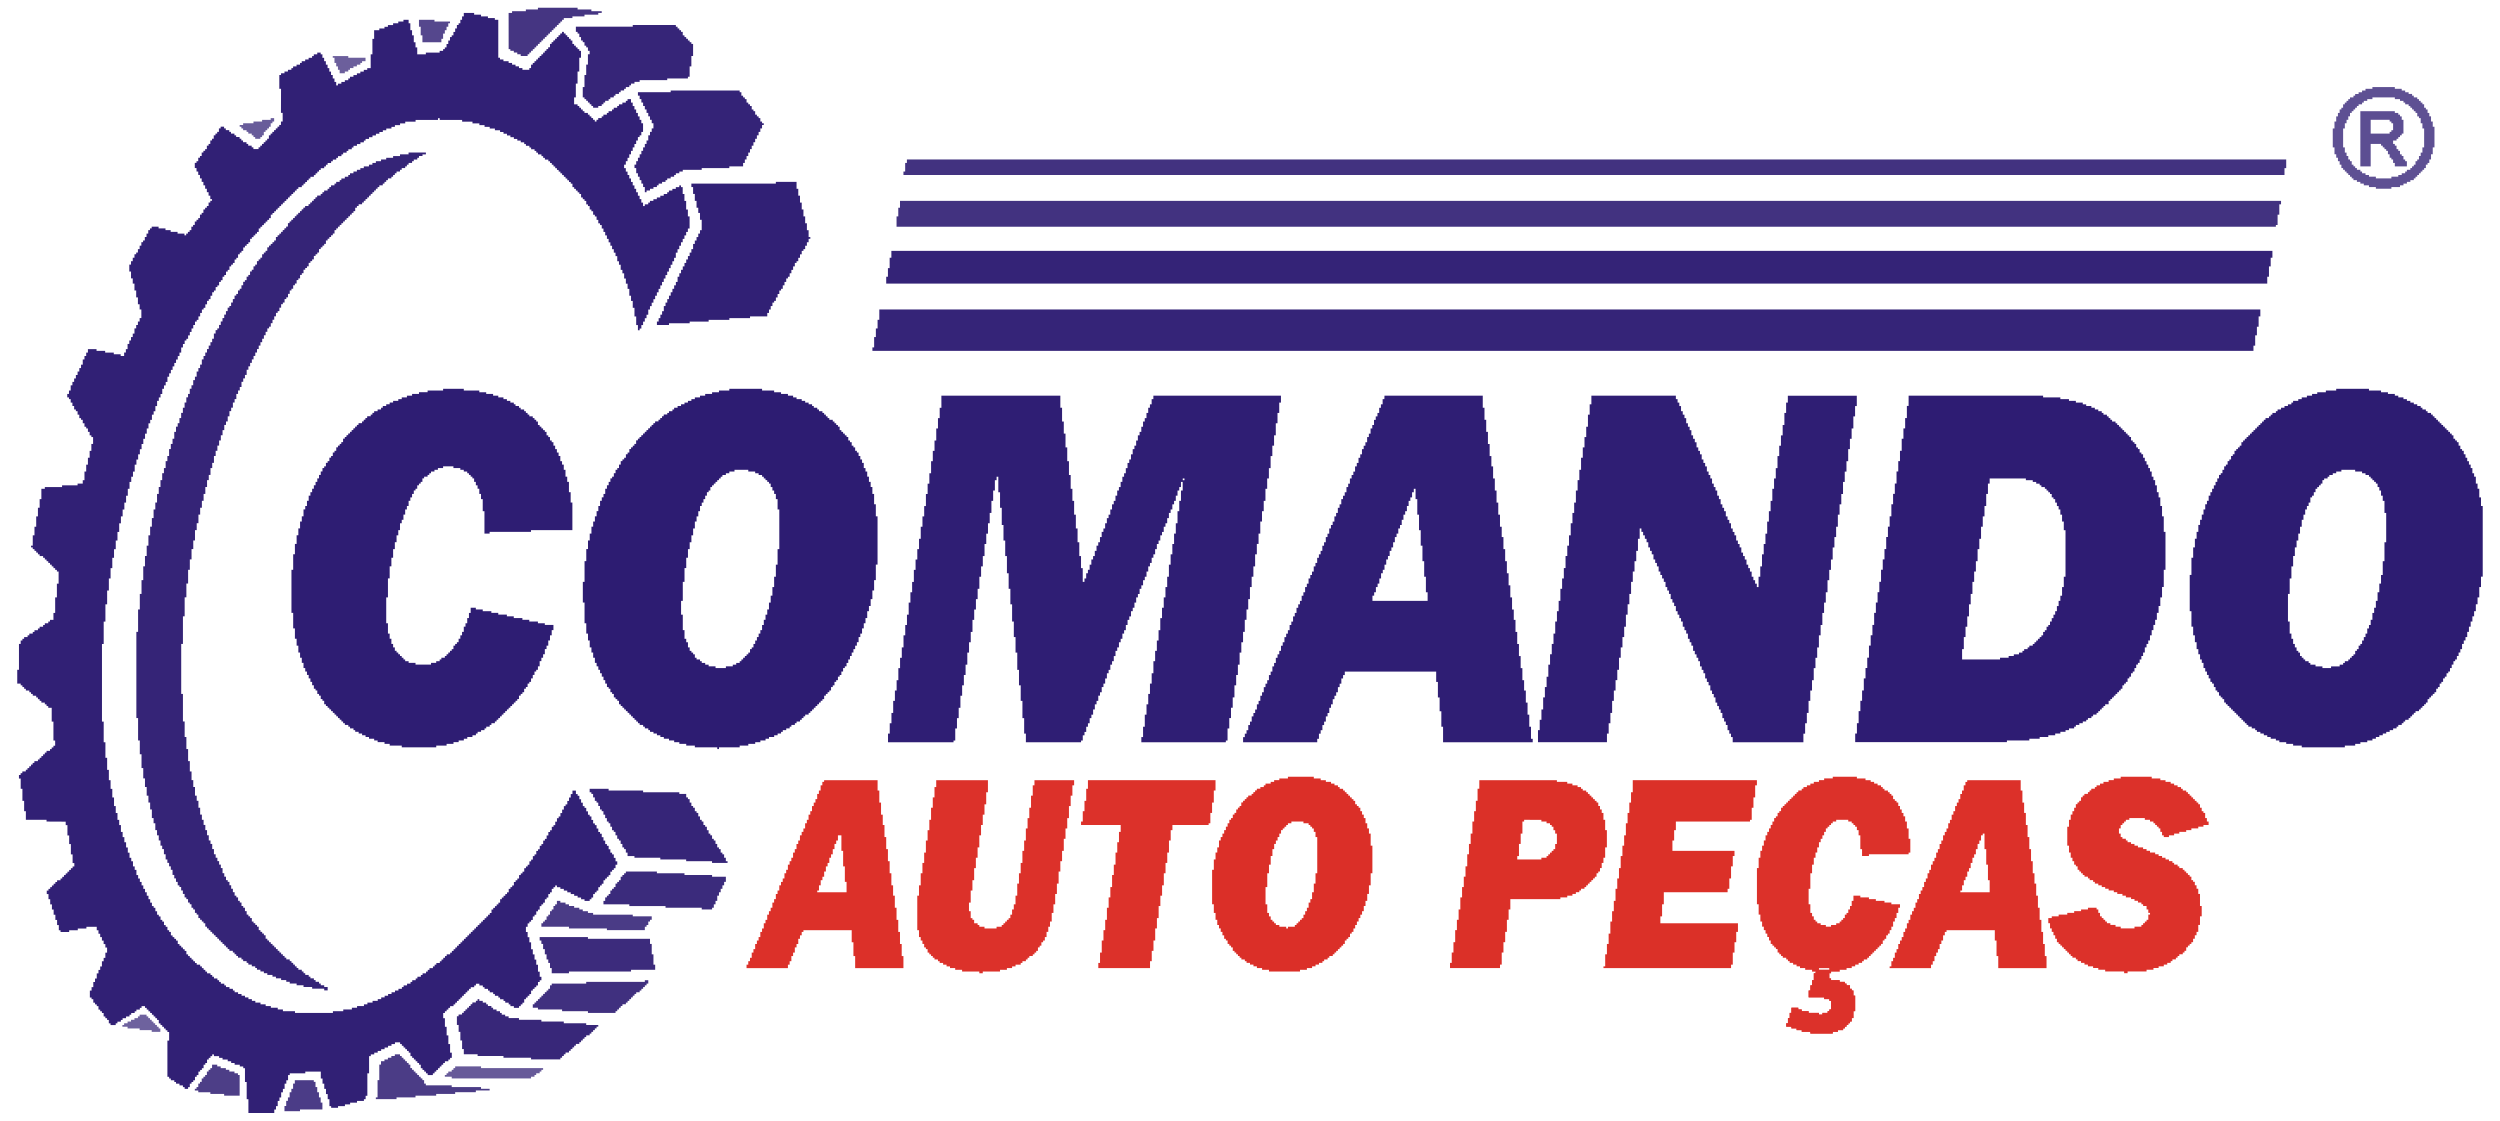 <?xml version="1.0" encoding="UTF-8" standalone="no"?>
<svg
   version="1.1"
   width="1450"
   height="650"
   id="svg53"
   sodipodi:docname="Logo_ComandoAP.svg"
   inkscape:version="1.3.2 (091e20e, 2023-11-25, custom)"
   xmlns:inkscape="http://www.inkscape.org/namespaces/inkscape"
   xmlns:sodipodi="http://sodipodi.sourceforge.net/DTD/sodipodi-0.dtd"
   xmlns="http://www.w3.org/2000/svg"
   xmlns:svg="http://www.w3.org/2000/svg">
  <defs
     id="defs53" />
  <sodipodi:namedview
     id="namedview53"
     pagecolor="#ffffff"
     bordercolor="#666666"
     borderopacity="1.0"
     inkscape:showpageshadow="2"
     inkscape:pageopacity="0.0"
     inkscape:pagecheckerboard="0"
     inkscape:deskcolor="#d1d1d1"
     showgrid="false"
     inkscape:zoom="0.65139868"
     inkscape:cx="355.38911"
     inkscape:cy="286.307"
     inkscape:window-width="3440"
     inkscape:window-height="1377"
     inkscape:window-x="-8"
     inkscape:window-y="-8"
     inkscape:window-maximized="1"
     inkscape:current-layer="svg53" />
  <g
     id="g53"
     transform="translate(10,4.5)">
    <path
       d="m 227,84 h 10 v 1 h -2 v 1 h -2 v 1 h -1 v 1 h -2 v -1 h 1 v -2 h -4 z"
       fill="#b8b2cf"
       id="path53" />
    <path
       d="m 364,564 h 2 v 2 h -1 v 1 h -1 v 1 h -1 v 1 h -1 v 1 h -1 v 1 h -2 v 1 h -1 v 1 h -1 v 1 h -1 v 1 h -1 v 1 h -1 v 1 h -1 v 1 h -2 v 1 h -1 v 1 h -1 v 1 h -1 v 1 h -1 v 1 h -16 v -1 h -15 v -1 h -14 v -1 h -3 v -2 h 1 v -1 h 1 v -1 h 1 v -1 h 1 v -1 h 1 v -1 h 1 v -1 h 1 v -1 h 1 v -1 h 1 v -1 h 1 v -2 h 1 v -1 h 20 v -1 h 34 z"
       fill="#40307f"
       id="path31" />
    <path
       d="m 1044,557 h 1 v 1 h 6 v -1 h 1 v 1 h 5 v 1 h -5 v 1 h -1 v 3 h 1 v 1 h 5 v 1 h 3 v 1 h 1 v 1 h 2 v 2 h 1 v 1 h 1 v 3 h 1 v 9 h -1 v 4 h -1 v 2 h -1 v 1 h -1 v 1 h -1 v 1 h -1 v 1 h -1 v 1 h -3 v 1 h -3 v 1 h -13 v -1 h -5 v -1 h -3 v -1 h -3 v -1 h -3 v -2 h 1 v -3 h 1 v -3 h 1 v -3 h 4 v 1 h 2 v 1 h 4 v 1 h 6 v 1 h 2 v -1 h 3 v -1 h 1 v -1 h 1 v -5 h -1 v -1 h -3 v -1 h -9 v -4 h 1 v -3 h 1 v -3 h 1 v -4 h 1 v -1 h -2 v -1 h 3 z"
       fill="#de413a"
       id="path32" />
    <path
       d="m 302,0 h 23 v 1 h 8 v 1 h 6 v 1 h -2 v 1 h -8 v 1 h -7 v 1 h -5 v 1 h -1 v 1 h -1 v 1 h -1 v 1 h -1 v 1 h -1 v 1 h -1 v 1 h -1 v 1 h -1 v 1 h -1 v 1 h -1 v 1 h -1 v 1 h -1 v 1 h -1 v 1 h -1 v 1 h -1 v 1 h -1 v 1 h -1 v 1 h -1 v 1 h -1 v 1 h -1 v 1 h -1 v 1 h -4 v -1 h -2 v -1 h -2 v -1 h -2 v -1 h -1 V 3 h 2 V 2 h 8 V 1 h 7 z"
       fill="#453582"
       id="path33" />
    <path
       d="m 219,607 h 3 v 1 h 1 v 1 h 1 v 1 h 1 v 1 h 1 v 1 h 1 v 1 h 1 v 2 h 1 v 1 h 1 v 1 h 1 v 1 h 1 v 1 h 1 v 1 h 1 v 1 h 1 v 1 h 1 v 2 h 1 v 1 h 15 v 1 h 17 v 1 h 5 v 1 h -8 v 1 h -12 v 1 h -11 v 1 h -12 v 1 h -11 v 1 h -12 v -1 h 1 v -10 h 1 v -9 h 1 v -2 h 2 v -1 h 2 v -1 h 2 v -1 h 2 z"
       fill="#4b3c86"
       id="path34" />
    <path
       d="m 313,518 h 2 v 1 h 3 v 1 h 2 v 1 h 3 v 1 h 3 v 1 h 2 v 1 h 3 v 1 h 3 v 1 h 23 v 1 h 11 v 2 h -1 v 1 h -1 v 2 h -1 v 1 h -1 v 2 h -22 v -1 h -22 v -1 h -16 v -2 h 1 v -1 h 1 v -1 h 1 v -2 h 1 v -1 h 1 v -2 h 1 v -1 h 1 v -2 h 1 v -1 h 1 z"
       fill="#4a3b86"
       id="path35" />
    <path
       d="m 1359,60 h 20 v 1 h 2 v 1 h 1 v 1 h 1 v 2 h 1 v 8 h -1 v 1 h -1 v 1 h -1 v 1 h -1 v 1 h -2 v 2 h 1 v 1 h 1 v 2 h 1 v 1 h 1 v 2 h 1 v 1 h 1 v 2 h 1 v 1 h 1 v 3 h -7 v -2 h -1 v -2 h -1 v -1 h -1 v -2 h -1 v -2 h -1 v -1 h -1 v -1 h -1 v -1 h -1 v -1 h -6 v 13 h -6 z m 6,5 v 8 h 11 v -1 h 1 v -1 h 1 v -4 h -1 v -1 h -1 v -1 z"
       fill="#5c4e92"
       id="path36" />
    <path
       d="m 254,614 h 15 v 1 h 36 v 1 h -1 v 1 h -1 v 1 h -2 v 1 h -1 v 1 h -2 v 1 h -46 v -1 h -4 v -1 h 1 v -1 h 1 v -1 h 2 v -1 h 1 v -1 h 1 z"
       fill="#675a99"
       id="path37" />
    <path
       d="m 113,613 h 3 v 1 h 2 v 1 h 3 v 1 h 2 v 1 h 3 v 1 h 2 v 1 h 1 v 12 h -9 v -1 h -8 v -1 h -7 v -1 h -2 v -1 h 1 v -1 h 1 v -2 h 1 v -1 h 1 v -2 h 1 v -1 h 1 v -1 h 1 v -2 h 1 v -1 h 1 v -1 h 1 z"
       fill="#4d3e87"
       id="path38" />
    <path
       d="m 161,622 h 11 v 1 h 1 v 3 h 1 v 3 h 1 v 3 h 1 v 3 h 1 v 4 h -13 v 1 h -9 v -3 h 1 v -3 h 1 v -2 h 1 v -3 h 1 v -2 h 1 v -3 h 1 z"
       fill="#4b3c87"
       id="path39" />
    <path
       d="m 233,7 h 9 v 1 h 9 v 1 h -1 v 2 h -1 v 2 h -1 v 2 h -1 v 3 h -1 v 2 h -11 v -4 h -1 v -5 h -1 z"
       fill="#55478d"
       id="path40" />
    <path
       d="m 71,584 h 4 v 1 h 1 v 1 h 1 v 1 h 1 v 1 h 1 v 1 h 1 v 1 h 1 v 1 h 1 v 1 h 1 v 2 h -5 v -1 h -7 v -1 h -7 v -1 h -3 v -1 h 1 v -1 h 2 v -1 h 2 v -1 h 2 v -1 h 2 v -1 h 1 z"
       fill="#6e629e"
       id="path41" />
    <path
       d="m 147,64 h 2 v 2 h -1 v 1 h -1 v 2 h -1 v 1 h -1 v 1 h -1 v 1 h -1 v 2 h -1 v 1 h -1 v 1 h -3 v -1 h -1 v -1 h -1 v -1 h -2 v -1 h -1 v -1 h -2 v -1 h -1 v -1 h -1 v -1 h 2 v -1 h 6 v -1 h 5 v -1 h 5 z"
       fill="#685c9a"
       id="path42" />
    <path
       d="m 183,28 h 9 v 1 h 10 v 2 h -2 v 1 h -1 v 1 h -2 v 1 h -2 v 1 h -2 v 1 h -1 v 1 h -2 v 1 h -3 v -2 h -1 v -2 h -1 v -2 h -1 v -3 h -1 z"
       fill="#6c5f9c"
       id="path43" />
    <path
       d="m 174,109 h 2 v 1 h -1 v 1 h -1 v 1 h -1 v 1 h -1 v 1 h -1 v 1 h -1 v 1 h -1 v 1 h -1 v 1 h -1 v 1 h -1 v 1 h -1 v 1 h -1 v 1 h -1 v 1 h -1 v 1 h -1 v 1 h -1 v 1 h -1 v 1 h -1 v 1 h -1 v 1 h -1 v 1 h -2 v -1 h 1 v -1 h 1 v -1 h 1 v -2 h 1 v -1 h 1 v -1 h 1 v -1 h 1 v -1 h 1 v -1 h 1 v -1 h 1 v -1 h 1 v -1 h 1 v -1 h 1 v -1 h 2 v -1 h 1 v -1 h 1 v -1 h 1 v -1 h 1 v -1 h 1 z"
       fill="#948bb7"
       id="path44" />
    <path
       d="m 375,236 h 2 v 1 h -1 v 1 h -1 v 1 h -1 v 1 h -1 v 1 h -1 v 1 h -1 v 1 h -1 v 1 h -1 v 1 h -1 v 1 h -1 v 1 h -1 v 1 h -1 v 1 h -1 v 1 h -1 v 1 h -1 v 1 h -1 v 1 h -1 v 1 h -2 v -1 h 1 v -2 h 1 v -1 h 1 v -1 h 1 v -1 h 1 v -1 h 1 v -1 h 1 v -1 h 1 v -1 h 1 v -1 h 1 v -1 h 1 v -1 h 1 v -1 h 2 v -1 h 1 v -1 h 1 v -1 h 1 z"
       fill="#8379ac"
       id="path45" />
    <path
       d="m 203,237 h 2 v 1 h -1 v 1 h -1 v 1 h -1 v 1 h -1 v 1 h -1 v 1 h -1 v 1 h -1 v 1 h -1 v 1 h -1 v 1 h -1 v 1 h -1 v 1 h -1 v 1 h -1 v 1 h -1 v 1 h -1 v 1 h -2 v -1 h 1 v -2 h 1 v -1 h 1 v -1 h 1 v -1 h 1 v -1 h 1 v -1 h 1 v -1 h 1 v -1 h 1 v -1 h 1 v -1 h 2 v -1 h 1 v -1 h 1 v -1 h 1 z"
       fill="#8a80b1"
       id="path46" />
    <path
       d="m 316,14 h 1 v 1 h 1 v 1 h 1 v 1 h 1 v 1 h -2 v -1 h -2 v 1 h -1 v 1 h -1 v 1 h -1 v 1 h -1 v 1 h -1 v 1 h -1 v 1 h -1 v 1 h -1 v 1 h -2 v -1 h 1 v -1 h 1 v -1 h 1 v -2 h 1 v -1 h 1 v -1 h 1 v -1 h 1 v -1 h 1 v -1 h 1 v -1 h 1 z"
       fill="#8b81b1"
       id="path47" />
    <path
       d="m 719,453 h 2 v 1 h -1 v 1 h -1 v 1 h -1 v 1 h -1 v 1 h -1 v 1 h -1 v 1 h -1 v 1 h -1 v 1 h -1 v 1 h -1 v 1 h -1 v 1 h -2 v -1 h 1 v -1 h 1 v -2 h 1 v -1 h 1 v -1 h 1 v -1 h 1 v -1 h 2 v -1 h 1 v -1 h 1 v -1 h 1 z"
       fill="#ed9692"
       id="path48" />
    <path
       d="m 264,577 h 2 v 1 h -1 v 1 h -1 v 1 h -1 v 1 h -1 v 1 h -1 v 1 h -1 v 1 h -1 v 1 h -1 v 1 h -1 v 1 h -1 v 3 h -1 v -5 h 1 v -1 h 2 v -1 h 1 v -1 h 1 v -1 h 1 v -1 h 1 v -1 h 1 v -1 h 1 z"
       fill="#a9a2c5"
       id="path49" />
    <path
       d="m 1203,453 h 2 v 1 h -1 v 1 h -1 v 1 h -1 v 1 h -1 v 1 h -1 v 1 h -1 v 1 h -1 v 1 h -1 v 1 h -1 v 1 h -1 v 1 h -1 v -2 h 1 v -1 h 1 v -1 h 1 v -2 h 1 v -1 h 1 v -1 h 2 v -1 h 1 v -1 h 1 z"
       fill="#ed9591"
       id="path50" />
    <path
       d="m 10,437 h 2 v 1 h -1 v 1 h -1 v 1 H 9 v 1 H 8 v 1 H 7 v 1 H 6 v 1 H 5 v 1 H 4 v 1 H 2 v 1 H 1 v -2 h 1 v -1 h 1 v -1 h 2 v -1 h 1 v -1 h 1 v -1 h 1 v -1 h 1 v -1 h 1 z"
       fill="#a39bc1"
       id="path51" />
    <path
       d="m 1044,557 h 1 v 1 h 6 v -1 h 1 v 1 h 5 v 1 h -5 v 1 h -1 v -1 h -7 v 1 h -1 v -1 h -2 v -1 h 3 z"
       fill="#fae0df"
       id="path52" />
    <path
       d="m 259,3 h 6 v 1 h 4 v 1 h 4 v 1 h 4 v 1 h 2 v 22 h 1 v 1 h 2 v 1 h 3 v 1 h 2 v 1 h 2 v 1 h 2 v 1 h 2 v 1 h 4 v -1 h 1 v -2 h 1 v -1 h 1 v -1 h 1 v -1 h 1 v -1 h 1 v -1 h 1 v -1 h 1 v -1 h 1 v -1 h 1 v -1 h 1 v -1 h 1 v -2 h 1 v -1 h 1 v -1 h 1 v -1 h 1 v -1 h 1 v -1 h 1 v -1 h 1 v -1 h 1 v 1 h 1 v 1 h 1 v 1 h 1 v 1 h 1 v 1 h 1 v 2 h 1 v 1 h 1 v 1 h 1 v 1 h 1 v 1 h 1 v 4 h -1 v 8 h -1 v 7 h -1 v 8 h -1 v 4 h 2 v 1 h 1 v 1 h 1 v 1 h 1 v 1 h 1 v 1 h 2 v 1 h 1 v 1 h 1 v 1 h 1 v 1 h 1 v 1 h 1 v -1 h 1 v -1 h 2 v -1 h 1 v -1 h 2 v -1 h 1 v -1 h 2 v -1 h 1 v -1 h 2 v -1 h 1 v -1 h 2 v -1 h 2 v -1 h 1 v -1 h 2 v 2 h 1 v 2 h 1 v 2 h 1 v 2 h 1 v 2 h 1 v 2 h 1 v 2 h 1 v 5 h -1 v 2 h -1 v 1 h -1 v 2 h -1 v 2 h -1 v 2 h -1 v 2 h -1 v 2 h -1 v 2 h -1 v 2 h -1 v 2 h -1 v 2 h 1 v 2 h 1 v 2 h 1 v 2 h 1 v 2 h 1 v 2 h 1 v 2 h 1 v 2 h 1 v 2 h 1 v 2 h 1 v 2 h 1 v 2 h 1 v -1 h 2 v -1 h 1 v -1 h 2 v -1 h 2 v -1 h 2 v -1 h 2 v -1 h 2 v -1 h 1 v -1 h 2 v -1 h 2 v -1 h 2 v -1 h 1 v 1 h 1 v 4 h 1 v 4 h 1 v 5 h 1 v 4 h 1 v 7 h -1 v 2 h -1 v 2 h -1 v 2 h -1 v 2 h -1 v 2 h -1 v 2 h -1 v 2 h -1 v 3 h -1 v 2 h -1 v 2 h -1 v 2 h -1 v 2 h -1 v 2 h -1 v 2 h -1 v 2 h -1 v 2 h -1 v 2 h -1 v 2 h -1 v 2 h -1 v 2 h -1 v 2 h -1 v 2 h -1 v 2 h -1 v 3 h -1 v 2 h -1 v 2 h -1 v 2 h -1 v 2 h -1 v 1 h -1 v -3 h -1 v -5 h -1 v -5 h -1 v -4 h -1 v -3 h -1 v -4 h -1 v -3 h -1 v -3 h -1 v -3 h -1 v -2 h -1 v -3 h -1 v -2 h -1 v -3 h -1 v -2 h -1 v -2 h -1 v -2 h -1 v -2 h -1 v -2 h -1 v -2 h -1 v -2 h -1 v -2 h -1 v -2 h -1 v -1 h -1 v -2 h -1 v -2 h -1 v -1 h -1 v -2 h -1 v -1 h -1 v -2 h -1 v -1 h -1 v -2 h -1 v -1 h -1 v -1 h -1 v -2 h -1 v -1 h -1 v -1 h -1 v -1 h -1 v -1 h -1 v -2 h -1 v -1 h -1 v -1 h -1 v -1 h -1 v -1 h -1 v -1 h -1 v -1 h -1 v -1 h -1 v -1 h -1 v -1 h -1 v -1 h -1 v -1 h -1 v -1 h -1 v -1 h -1 v -1 h -2 v -1 h -1 v -1 h -1 v -1 h -2 v -1 h -1 v -1 h -1 v -1 h -2 v -1 h -1 v -1 h -2 v -1 h -1 v -1 h -2 v -1 h -2 v -1 h -2 v -1 h -2 v -1 h -2 v -1 h -2 v -1 h -2 v -1 h -3 v -1 h -3 v -1 h -3 v -1 h -3 v -1 h -4 v -1 h -6 v -1 h -13 v -1 h -1 v 1 h -13 v 1 h -6 v 1 h -3 v 1 h -3 v 1 h -2 v 1 h -3 v 1 h -2 v 1 h -2 v 1 h -2 v 1 h -2 v 1 h -2 v 1 h -2 v 1 h -1 v 1 h -2 v 1 h -2 v 1 h -2 v 1 h -1 v 1 h -2 v 1 h -1 v 1 h -2 v 1 h -1 v 1 h -2 v 1 h -1 v 1 h -2 v 1 h -1 v 1 h -2 v 1 h -1 v 1 h -1 v 1 h -2 v 1 h -1 v 1 h -1 v 1 h -1 v 1 h -1 v 1 h -2 v 1 h -1 v 1 h -1 v 1 h -1 v 1 h -1 v 1 h -1 v 1 h -2 v 1 h -1 v 1 h -1 v 1 h -1 v 1 h -1 v 1 h -1 v 1 h -1 v 1 h -1 v 1 h -1 v 1 h -1 v 1 h -1 v 1 h -1 v 1 h -1 v 1 h -1 v 1 h -1 v 1 h -1 v 1 h -1 v 2 h -1 v 1 h -1 v 1 h -1 v 1 h -1 v 1 h -1 v 1 h -1 v 1 h -1 v 2 h -1 v 1 h -1 v 1 h -1 v 1 h -1 v 1 h -1 v 2 h -1 v 1 h -1 v 1 h -1 v 1 h -1 v 2 h -1 v 1 h -1 v 1 h -1 v 2 h -1 v 1 h -1 v 2 h -1 v 1 h -1 v 1 h -1 v 2 h -1 v 1 h -1 v 2 h -1 v 1 h -1 v 2 h -1 v 1 h -1 v 2 h -1 v 1 h -1 v 2 h -1 v 1 h -1 v 2 h -1 v 2 h -1 v 1 h -1 v 2 h -1 v 2 h -1 v 1 h -1 v 2 h -1 v 2 h -1 v 2 h -1 v 1 h -1 v 2 h -1 v 2 h -1 v 2 h -1 v 2 h -1 v 2 h -1 v 1 h -1 v 2 h -1 v 2 h -1 v 3 h -1 v 2 h -1 v 2 h -1 v 2 h -1 v 2 h -1 v 2 h -1 v 2 h -1 v 2 h -1 v 3 h -1 v 2 h -1 v 2 h -1 v 3 h -1 v 2 h -1 v 2 h -1 v 3 h -1 v 3 h -1 v 2 h -1 v 3 h -1 v 2 h -1 v 3 h -1 v 3 h -1 v 3 h -1 v 3 h -1 v 3 h -1 v 3 h -1 v 3 h -1 v 3 h -1 v 4 h -1 v 3 h -1 v 3 h -1 v 4 h -1 v 4 h -1 v 4 h -1 v 4 h -1 v 4 h -1 v 4 h -1 v 5 h -1 v 5 h -1 v 5 h -1 v 5 h -1 v 6 h -1 v 6 h -1 v 7 h -1 v 8 h -1 v 10 h -1 v 13 h -1 v 45 h 1 v 12 h 1 v 9 h 1 v 7 h 1 v 6 h 1 v 5 h 1 v 5 h 1 v 5 h 1 v 4 h 1 v 4 h 1 v 3 h 1 v 4 h 1 v 3 h 1 v 3 h 1 v 3 h 1 v 3 h 1 v 3 h 1 v 2 h 1 v 3 h 1 v 2 h 1 v 3 h 1 v 2 h 1 v 2 h 1 v 2 h 1 v 2 h 1 v 2 h 1 v 2 h 1 v 2 h 1 v 2 h 1 v 2 h 1 v 1 h 1 v 2 h 1 v 2 h 1 v 1 h 1 v 2 h 1 v 1 h 1 v 2 h 1 v 1 h 1 v 2 h 1 v 1 h 1 v 2 h 1 v 1 h 1 v 1 h 1 v 1 h 1 v 2 h 1 v 1 h 1 v 1 h 1 v 1 h 1 v 1 h 1 v 2 h 1 v 1 h 1 v 1 h 1 v 1 h 1 v 1 h 1 v 1 h 1 v 1 h 2 v 1 h 1 v 1 h 1 v 1 h 1 v 1 h 1 v 1 h 2 v 1 h 1 v 1 h 1 v 1 h 2 v 1 h 1 v 1 h 1 v 1 h 2 v 1 h 1 v 1 h 2 v 1 h 2 v 1 h 1 v 1 h 2 v 1 h 2 v 1 h 2 v 1 h 2 v 1 h 2 v 1 h 2 v 1 h 3 v 1 h 3 v 1 h 3 v 1 h 4 v 1 h 3 v 1 h 7 v 1 h 22 v -1 h 6 v -1 h 5 v -1 h 3 v -1 h 4 v -1 h 2 v -1 h 3 v -1 h 3 v -1 h 2 v -1 h 2 v -1 h 2 v -1 h 2 v -1 h 2 v -1 h 2 v -1 h 2 v -1 h 1 v -1 h 2 v -1 h 2 v -1 h 1 v -1 h 2 v -1 h 1 v -1 h 2 v -1 h 1 v -1 h 2 v -1 h 1 v -1 h 1 v -1 h 2 v -1 h 1 v -1 h 1 v -1 h 2 v -1 h 1 v -1 h 1 v -1 h 1 v -1 h 1 v -1 h 2 v -1 h 1 v -1 h 1 v -1 h 1 v -1 h 1 v -1 h 1 v -1 h 1 v -1 h 1 v -1 h 1 v -1 h 1 v -1 h 1 v -1 h 1 v -1 h 1 v -1 h 1 v -1 h 1 v -1 h 1 v -1 h 1 v -1 h 1 v -1 h 1 v -1 h 1 v -1 h 1 v -1 h 1 v -1 h 1 v -1 h 1 v -1 h 1 v -2 h 1 v -1 h 1 v -1 h 1 v -1 h 1 v -1 h 1 v -2 h 1 v -1 h 1 v -1 h 1 v -1 h 1 v -1 h 1 v -2 h 1 v -1 h 1 v -1 h 1 v -2 h 1 v -1 h 1 v -1 h 1 v -2 h 1 v -1 h 1 v -1 h 1 v -2 h 1 v -1 h 1 v -1 h 1 v -2 h 1 v -1 h 1 v -2 h 1 v -1 h 1 v -2 h 1 v -1 h 1 v -2 h 1 v -1 h 1 v -2 h 1 v -1 h 1 v -2 h 1 v -2 h 1 v -1 h 1 v -2 h 1 v -1 h 1 v -2 h 1 v -2 h 1 v -1 h 1 v -2 h 1 v -2 h 1 v -2 h 1 v -1 h 1 v -2 h 1 v -2 h 1 v -2 h 1 v -2 h 2 v 2 h 1 v 1 h 1 v 2 h 1 v 2 h 1 v 2 h 1 v 1 h 1 v 2 h 1 v 2 h 1 v 1 h 1 v 2 h 1 v 2 h 1 v 1 h 1 v 2 h 1 v 2 h 1 v 1 h 1 v 2 h 1 v 2 h 1 v 2 h 1 v 1 h 1 v 2 h 1 v 2 h 1 v 1 h 1 v 2 h 1 v 2 h 1 v 2 h -1 v 2 h -1 v 1 h -1 v 1 h -1 v 2 h -1 v 1 h -1 v 1 h -1 v 1 h -1 v 2 h -1 v 1 h -1 v 1 h -1 v 2 h -1 v 1 h -1 v 1 h -1 v 2 h -1 v 1 h -1 v 1 h -3 v -1 h -2 v -1 h -2 v -1 h -2 v -1 h -2 v -1 h -2 v -1 h -2 v -1 h -2 v -1 h -2 v -1 h -1 v 1 h -1 v 1 h -1 v 2 h -1 v 1 h -1 v 2 h -1 v 1 h -1 v 2 h -1 v 1 h -1 v 1 h -1 v 2 h -1 v 1 h -1 v 2 h -1 v 1 h -1 v 2 h -1 v 1 h -1 v 1 h -1 v 2 h -1 v 3 h 1 v 3 h 1 v 3 h 1 v 4 h 1 v 3 h 1 v 3 h 1 v 3 h 1 v 4 h 1 v 3 h 1 v 2 h -1 v 1 h -1 v 2 h -1 v 1 h -1 v 1 h -1 v 1 h -1 v 2 h -1 v 1 h -1 v 1 h -1 v 1 h -1 v 2 h -1 v 1 h -1 v 1 h -1 v 1 h -3 v -1 h -2 v -1 h -1 v -1 h -2 v -1 h -1 v -1 h -2 v -1 h -1 v -1 h -2 v -1 h -1 v -1 h -2 v -1 h -1 v -1 h -2 v -1 h -1 v -1 h -2 v -1 h -2 v 1 h -1 v 1 h -2 v 1 h -1 v 1 h -1 v 1 h -1 v 1 h -1 v 1 h -1 v 1 h -1 v 1 h -1 v 1 h -1 v 1 h -1 v 1 h -1 v 1 h -2 v 1 h -1 v 1 h -1 v 1 h -1 v 1 h -1 v 3 h 1 v 5 h 1 v 5 h 1 v 5 h 1 v 5 h 1 v 3 h -1 v 1 h -1 v 1 h -2 v 1 h -1 v 1 h -1 v 1 h -1 v 1 h -1 v 1 h -1 v 1 h -1 v 1 h -1 v 1 h -3 v -1 h -1 v -1 h -1 v -1 h -1 v -1 h -1 v -2 h -1 v -1 h -1 v -1 h -1 v -1 h -1 v -1 h -1 v -1 h -1 v -2 h -1 v -1 h -1 v -1 h -1 v -1 h -1 v -1 h -1 v -1 h -1 v -1 h -3 v 1 h -2 v 1 h -2 v 1 h -2 v 1 h -2 v 1 h -2 v 1 h -2 v 1 h -2 v 1 h -1 v 10 h -1 v 13 h -1 v 2 h -1 v 1 h -4 v 1 h -4 v 1 h -3 v 1 h -4 v 1 h -4 v -1 h -1 v -4 h -1 v -3 h -1 v -3 h -1 v -3 h -1 v -3 h -1 v -4 h -9 v 1 h -9 v 1 h -1 v 3 h -1 v 2 h -1 v 3 h -1 v 2 h -1 v 3 h -1 v 2 h -1 v 3 h -1 v 2 h -1 v 2 h -15 v -8 h -1 v -10 h -1 v -8 h -1 v -1 h -2 v -1 h -3 v -1 h -2 v -1 h -2 v -1 h -3 v -1 h -2 v -1 h -3 v -1 h -1 v 1 h -1 v 1 h -1 v 1 h -1 v 2 h -1 v 1 h -1 v 2 h -1 v 1 h -1 v 1 h -1 v 2 h -1 v 1 h -1 v 2 h -1 v 1 h -1 v 1 h -1 v 2 h -1 v 1 h -2 v -1 h -1 v -1 h -2 v -1 h -2 v -1 h -1 v -1 h -2 v -1 h -1 v -1 h -1 v -21 h 1 v -5 h -1 v -1 h -1 v -1 h -1 v -1 h -1 v -1 h -1 v -1 h -1 v -2 h -1 v -1 h -1 v -1 h -1 v -1 h -1 v -1 h -1 v -1 h -1 v -1 h -1 v -1 h -1 v -1 h -2 v 1 h -1 v 1 h -2 v 1 h -1 v 1 h -2 v 1 h -1 v 1 h -2 v 1 h -2 v 1 h -1 v 1 h -2 v 1 h -1 v 1 h -3 v -1 h -1 v -2 h -1 v -1 h -1 v -1 h -1 v -2 h -1 v -1 h -1 v -1 h -1 v -2 h -1 v -1 h -1 v -1 h -1 v -2 h -1 v -1 h -1 v -4 h 1 v -2 h 1 v -3 h 1 v -2 h 1 v -3 h 1 v -2 h 1 v -2 h 1 v -3 h 1 v -2 h 1 v -3 h 1 v -3 h -1 v -2 h -1 v -2 h -1 v -2 h -1 v -2 h -1 v -2 h -1 v -2 h -6 v 1 h -5 v 1 h -5 v 1 h -5 v -1 h -1 v -3 h -1 v -3 h -1 v -3 h -1 v -3 h -1 v -3 h -1 v -3 h -1 v -3 h -1 v -2 h 1 v -1 h 1 v -1 h 1 v -1 h 1 v -1 h 1 v -1 h 1 v -1 h 2 v -1 h 1 v -1 h 1 v -1 h 1 v -1 h 1 v -1 h 1 v -1 h 1 v -1 h 1 v -1 h 1 v -2 h -1 v -5 h -1 v -6 h -1 v -5 h -1 v -6 h -1 v -2 H 17 v -1 H 5 v -5 H 4 v -6 H 3 v -7 H 2 v -6 H 1 v -2 h 1 v -1 h 1 v -1 h 2 v -1 h 1 v -1 h 1 v -1 h 1 v -1 h 1 v -1 h 1 v -1 h 2 v -1 h 1 v -1 h 1 v -1 h 1 v -1 h 1 v -1 h 1 v -1 h 2 v -1 h 1 v -1 h 1 v -1 h 1 v -3 h -1 v -11 h -1 v -8 h -2 v -1 h -1 v -1 h -1 v -1 h -2 v -1 h -1 v -1 h -1 v -1 h -1 v -1 H 9 v -1 H 8 v -1 H 7 v -1 H 5 v -1 H 4 v -1 H 3 v -1 H 2 v -1 H 0 v -8 h 1 v -15 h 1 v -2 h 1 v -1 h 1 v -1 h 2 v -1 h 1 v -1 h 2 v -1 h 1 v -1 h 2 v -1 h 1 v -1 h 2 v -1 h 1 v -1 h 2 v -1 h 1 v -1 h 2 v -4 h 1 v -9 h 1 v -8 h 1 v -7 h -1 v -1 h -1 v -1 h -1 v -1 h -1 v -1 h -1 v -1 h -1 v -1 h -1 v -1 h -1 v -1 h -1 v -1 h -2 v -1 h -1 v -1 h -1 v -1 h -1 v -1 H 9 v -1 H 8 v -1 h 1 v -6 h 1 v -5 h 1 v -6 h 1 v -5 h 1 v -5 h 1 v -6 h 2 v -1 h 10 v -1 h 9 v -1 h 3 v -2 h 1 v -5 h 1 v -4 h 1 v -4 h 1 v -4 h 1 v -4 h 1 v -4 h -1 v -1 h -1 v -2 h -1 v -2 h -1 v -1 h -1 v -2 h -1 v -2 h -1 v -1 h -1 v -2 h -1 v -2 h -1 v -1 h -1 v -2 h -1 v -2 h -1 v -2 h -1 v -1 h -1 v -2 h 1 v -2 h 1 v -3 h 1 v -2 h 1 v -2 h 1 v -2 h 1 v -2 h 1 v -2 h 1 v -2 h 1 v -3 h 1 v -2 h 1 v -2 h 1 v -2 h 5 v 1 h 5 v 1 h 5 v 1 h 4 v 1 h 2 v -2 h 1 v -2 h 1 v -3 h 1 v -2 h 1 v -2 h 1 v -2 h 1 v -3 h 1 v -2 h 1 v -2 h 1 v -2 h 1 v -5 h -1 v -3 h -1 v -4 h -1 v -4 h -1 v -4 h -1 v -3 h -1 v -4 h -1 v -4 h 1 v -2 h 1 v -2 h 1 v -2 h 1 v -1 h 1 v -2 h 1 v -2 h 1 v -2 h 1 v -1 h 1 v -2 h 1 v -2 h 1 v -2 h 1 v -1 h 1 v -1 h 4 v 1 h 4 v 1 h 3 v 1 h 4 v 1 h 4 v 1 h 1 v -1 h 1 v -1 h 1 v -1 h 1 v -2 h 1 v -1 h 1 v -2 h 1 v -1 h 1 v -1 h 1 v -2 h 1 v -1 h 1 v -2 h 1 v -1 h 1 v -1 h 1 v -2 h 1 v -1 h 1 v -1 h -1 v -2 h -1 v -2 h -1 v -2 h -1 v -2 h -1 v -2 h -1 v -2 h -1 v -2 h -1 v -2 h -1 v -2 h -1 v -3 h 1 v -1 h 1 v -2 h 1 v -1 h 1 v -2 h 1 v -1 h 1 v -1 h 1 v -2 h 1 v -1 h 1 v -2 h 1 v -1 h 1 v -2 h 1 v -1 h 1 v -1 h 1 v -2 h 1 v -1 h 2 v 1 h 1 v 1 h 2 v 1 h 1 v 1 h 2 v 1 h 1 v 1 h 2 v 1 h 1 v 1 h 1 v 1 h 2 v 1 h 1 v 1 h 2 v 1 h 1 v 1 h 3 v -1 h 1 v -1 h 1 v -1 h 1 v -1 h 1 v -1 h 1 v -1 h 1 v -2 h 1 v -1 h 1 v -1 h 1 v -1 h 1 v -1 h 1 v -1 h 1 v -1 h 1 v -2 h 1 v -5 h -1 V 47 h -1 v -8 h 1 v -1 h 2 v -1 h 2 v -1 h 2 v -1 h 1 v -1 h 2 v -1 h 2 v -1 h 1 v -1 h 2 v -1 h 2 v -1 h 2 v -1 h 1 v -1 h 2 v -1 h 2 v 1 h 1 v 2 h 1 v 2 h 1 v 2 h 1 v 2 h 1 v 2 h 1 v 2 h 1 v 2 h 1 v 2 h 1 v 2 h 1 v -1 h 2 v -1 h 2 v -1 h 2 v -1 h 1 v -1 h 2 v -1 h 2 v -1 h 2 v -1 h 2 v -1 h 2 v -1 h 2 v -8 h 1 v -9 h 1 v -5 h 3 v -1 h 3 v -1 h 2 v -1 h 3 V 9 h 3 V 8 h 3 V 7 h 3 v 2 h 1 v 4 h 1 v 3 h 1 v 4 h 1 v 3 h 1 v 4 h 5 v -1 h 8 v -1 h 2 v -1 h 1 v -1 h 1 v -2 h 1 v -2 h 1 v -2 h 1 v -1 h 1 v -2 h 1 v -2 h 1 v -2 h 1 V 9 h 1 V 7 h 1 V 5 h 1 z"
       fill="#312075"
       id="path1" />
    <path
       d="m 536,225 h 69 v 7 h 1 v 8 h 1 v 7 h 1 v 8 h 1 v 8 h 1 v 8 h 1 v 8 h 1 v 7 h 1 v 8 h 1 v 8 h 1 v 8 h 1 v 8 h 1 v 7 h 1 v 8 h 1 v -2 h 1 v -3 h 1 v -2 h 1 v -3 h 1 v -3 h 1 v -2 h 1 v -3 h 1 v -3 h 1 v -2 h 1 v -3 h 1 v -3 h 1 v -2 h 1 v -3 h 1 v -3 h 1 v -2 h 1 v -3 h 1 v -3 h 1 v -2 h 1 v -3 h 1 v -3 h 1 v -2 h 1 v -3 h 1 v -3 h 1 v -2 h 1 v -3 h 1 v -3 h 1 v -2 h 1 v -3 h 1 v -3 h 1 v -2 h 1 v -3 h 1 v -3 h 1 v -2 h 1 v -3 h 1 v -3 h 1 v -2 h 1 v -3 h 1 v -3 h 1 v -2 h 1 v -3 h 1 v -2 h 74 v 4 h -1 v 6 h -1 v 6 h -1 v 7 h -1 v 6 h -1 v 6 h -1 v 7 h -1 v 6 h -1 v 6 h -1 v 7 h -1 v 6 h -1 v 6 h -1 v 7 h -1 v 6 h -1 v 6 h -1 v 7 h -1 v 6 h -1 v 6 h -1 v 7 h -1 v 6 h -1 v 6 h -1 v 7 h -1 v 6 h -1 v 6 h -1 v 7 h -1 v 6 h -1 v 6 h -1 v 7 h -1 v 6 h -1 v 6 h -1 v 6 h -1 v 7 h -1 v 1 h -49 v -3 h 1 v -6 h 1 v -7 h 1 v -6 h 1 v -6 h 1 v -6 h 1 v -6 h 1 v -7 h 1 v -6 h 1 v -6 h 1 v -6 h 1 v -7 h 1 v -6 h 1 v -6 h 1 v -6 h 1 v -6 h 1 v -7 h 1 v -6 h 1 v -6 h 1 v -6 h 1 v -6 h 1 v -7 h 1 v -6 h 1 v -6 h 1 v -5 h -1 v 3 h -1 v 2 h -1 v 3 h -1 v 3 h -1 v 2 h -1 v 3 h -1 v 2 h -1 v 3 h -1 v 3 h -1 v 2 h -1 v 3 h -1 v 2 h -1 v 3 h -1 v 2 h -1 v 3 h -1 v 3 h -1 v 2 h -1 v 3 h -1 v 2 h -1 v 3 h -1 v 3 h -1 v 2 h -1 v 3 h -1 v 2 h -1 v 3 h -1 v 2 h -1 v 3 h -1 v 3 h -1 v 2 h -1 v 3 h -1 v 2 h -1 v 3 h -1 v 3 h -1 v 2 h -1 v 3 h -1 v 2 h -1 v 3 h -1 v 2 h -1 v 3 h -1 v 3 h -1 v 2 h -1 v 3 h -1 v 2 h -1 v 3 h -1 v 3 h -1 v 2 h -1 v 3 h -1 v 2 h -1 v 3 h -1 v 2 h -1 v 3 h -1 v 3 h -1 v 2 h -1 v 3 h -1 v 2 h -1 v 3 h -1 v 2 h -1 v 3 h -1 v 1 h -32 v -5 h -1 v -9 h -1 v -10 h -1 v -9 h -1 v -9 h -1 v -10 h -1 v -9 h -1 v -9 h -1 v -10 h -1 v -9 h -1 v -9 h -1 v -10 h -1 v -9 h -1 v -9 h -1 v -10 h -1 v -9 h -1 v -9 h -1 v 2 h -1 v 6 h -1 v 6 h -1 v 7 h -1 v 6 h -1 v 6 h -1 v 6 h -1 v 7 h -1 v 6 h -1 v 6 h -1 v 7 h -1 v 6 h -1 v 6 h -1 v 6 h -1 v 7 h -1 v 6 h -1 v 6 h -1 v 7 h -1 v 6 h -1 v 6 h -1 v 6 h -1 v 7 h -1 v 6 h -1 v 6 h -1 v 7 h -1 v 1 h -38 v -5 h 1 v -6 h 1 v -6 h 1 v -7 h 1 v -6 h 1 v -6 h 1 v -7 h 1 v -6 h 1 v -6 h 1 v -7 h 1 v -6 h 1 v -6 h 1 v -7 h 1 v -6 h 1 v -6 h 1 v -7 h 1 v -6 h 1 v -6 h 1 v -6 h 1 v -7 h 1 v -6 h 1 v -6 h 1 v -7 h 1 v -6 h 1 v -6 h 1 v -7 h 1 v -6 h 1 v -6 h 1 v -7 h 1 v -6 h 1 v -6 h 1 z m 140,48 v 1 h 1 v -1 z"
       fill="#2f1e74"
       id="path2" />
    <path
       d="m 1097,225 h 78 v 1 h 10 v 1 h 5 v 1 h 4 v 1 h 4 v 1 h 2 v 1 h 3 v 1 h 2 v 1 h 2 v 1 h 2 v 1 h 1 v 1 h 2 v 1 h 1 v 1 h 1 v 1 h 1 v 1 h 2 v 1 h 1 v 1 h 1 v 1 h 1 v 1 h 1 v 1 h 1 v 1 h 1 v 1 h 1 v 1 h 1 v 1 h 1 v 2 h 1 v 1 h 1 v 1 h 1 v 2 h 1 v 1 h 1 v 2 h 1 v 1 h 1 v 2 h 1 v 2 h 1 v 2 h 1 v 2 h 1 v 2 h 1 v 3 h 1 v 2 h 1 v 3 h 1 v 4 h 1 v 3 h 1 v 5 h 1 v 6 h 1 v 9 h 1 v 22 h -1 v 10 h -1 v 6 h -1 v 5 h -1 v 4 h -1 v 4 h -1 v 3 h -1 v 3 h -1 v 3 h -1 v 3 h -1 v 2 h -1 v 2 h -1 v 3 h -1 v 2 h -1 v 2 h -1 v 2 h -1 v 1 h -1 v 2 h -1 v 2 h -1 v 1 h -1 v 2 h -1 v 1 h -1 v 2 h -1 v 1 h -1 v 1 h -1 v 2 h -1 v 1 h -1 v 1 h -1 v 1 h -1 v 1 h -1 v 1 h -1 v 1 h -1 v 1 h -1 v 2 h -2 v 1 h -1 v 1 h -1 v 1 h -1 v 1 h -1 v 1 h -1 v 1 h -2 v 1 h -1 v 1 h -2 v 1 h -1 v 1 h -2 v 1 h -2 v 1 h -2 v 1 h -1 v 1 h -3 v 1 h -2 v 1 h -3 v 1 h -3 v 1 h -4 v 1 h -5 v 1 h -6 v 1 h -13 v 1 h -88 v -5 h 1 v -6 h 1 v -7 h 1 v -6 h 1 v -6 h 1 v -7 h 1 v -6 h 1 v -6 h 1 v -7 h 1 v -6 h 1 v -6 h 1 v -7 h 1 v -6 h 1 v -6 h 1 v -6 h 1 v -7 h 1 v -6 h 1 v -6 h 1 v -7 h 1 v -6 h 1 v -6 h 1 v -7 h 1 v -6 h 1 v -6 h 1 v -7 h 1 v -6 h 1 v -6 h 1 v -7 h 1 v -6 h 1 v -6 h 1 v -7 h 1 z m 47,48 v 3 h -1 v 6 h -1 v 7 h -1 v 6 h -1 v 6 h -1 v 7 h -1 v 6 h -1 v 7 h -1 v 6 h -1 v 6 h -1 v 7 h -1 v 6 h -1 v 7 h -1 v 6 h -1 v 6 h -1 v 7 h -1 v 6 h 22 v -1 h 5 v -1 h 3 v -1 h 3 v -1 h 2 v -1 h 1 v -1 h 2 v -1 h 1 v -1 h 2 v -1 h 1 v -1 h 1 v -1 h 1 v -1 h 1 v -1 h 1 v -1 h 1 v -2 h 1 v -1 h 1 v -2 h 1 v -1 h 1 v -2 h 1 v -2 h 1 v -2 h 1 v -2 h 1 v -3 h 1 v -3 h 1 v -3 h 1 v -5 h 1 v -6 h 1 v -27 h -1 v -5 h -1 v -4 h -1 v -3 h -1 v -2 h -1 v -2 h -1 v -2 h -1 v -1 h -1 v -2 h -1 v -1 h -1 v -1 h -1 v -1 h -1 v -1 h -2 v -1 h -1 v -1 h -2 v -1 h -2 v -1 h -4 v -1 z"
       fill="#2e1c73"
       id="path3" />
    <path
       d="m 413,221 h 19 v 1 h 7 v 1 h 4 v 1 h 4 v 1 h 3 v 1 h 2 v 1 h 3 v 1 h 2 v 1 h 2 v 1 h 2 v 1 h 1 v 1 h 2 v 1 h 1 v 1 h 2 v 1 h 1 v 1 h 1 v 1 h 1 v 1 h 1 v 1 h 2 v 1 h 1 v 1 h 1 v 1 h 1 v 1 h 1 v 2 h 1 v 1 h 1 v 1 h 1 v 1 h 1 v 1 h 1 v 2 h 1 v 1 h 1 v 2 h 1 v 1 h 1 v 2 h 1 v 1 h 1 v 2 h 1 v 2 h 1 v 2 h 1 v 3 h 1 v 2 h 1 v 3 h 1 v 3 h 1 v 3 h 1 v 4 h 1 v 6 h 1 v 7 h 1 v 28 h -1 v 9 h -1 v 6 h -1 v 5 h -1 v 4 h -1 v 3 h -1 v 4 h -1 v 3 h -1 v 3 h -1 v 3 h -1 v 2 h -1 v 3 h -1 v 2 h -1 v 2 h -1 v 2 h -1 v 2 h -1 v 2 h -1 v 2 h -1 v 2 h -1 v 1 h -1 v 2 h -1 v 2 h -1 v 1 h -1 v 2 h -1 v 1 h -1 v 2 h -1 v 1 h -1 v 2 h -1 v 1 h -1 v 1 h -1 v 1 h -1 v 2 h -1 v 1 h -1 v 1 h -1 v 1 h -1 v 1 h -1 v 1 h -1 v 1 h -1 v 1 h -1 v 1 h -1 v 1 h -2 v 1 h -1 v 1 h -1 v 1 h -1 v 1 h -2 v 1 h -1 v 1 h -2 v 1 h -1 v 1 h -2 v 1 h -2 v 1 h -1 v 1 h -2 v 1 h -2 v 1 h -3 v 1 h -2 v 1 h -3 v 1 h -3 v 1 h -4 v 1 h -5 v 1 h -12 v 1 h -1 v -1 h -13 v -1 h -5 v -1 h -4 v -1 h -3 v -1 h -3 v -1 h -3 v -1 h -2 v -1 h -2 v -1 h -2 v -1 h -2 v -1 h -1 v -1 h -2 v -1 h -1 v -1 h -2 v -1 h -1 v -1 h -1 v -1 h -1 v -1 h -1 v -1 h -1 v -1 h -1 v -1 h -1 v -1 h -1 v -1 h -1 v -1 h -1 v -1 h -1 v -1 h -1 v -2 h -1 v -1 h -1 v -1 h -1 v -2 h -1 v -1 h -1 v -2 h -1 v -1 h -1 v -2 h -1 v -2 h -1 v -2 h -1 v -2 h -1 v -2 h -1 v -2 h -1 v -2 h -1 v -3 h -1 v -3 h -1 v -3 h -1 v -4 h -1 v -4 h -1 v -6 h -1 v -12 h -1 v -12 h 1 v -12 h 1 v -7 h 1 v -5 h 1 v -4 h 1 v -4 h 1 v -3 h 1 v -3 h 1 v -3 h 1 v -3 h 1 v -3 h 1 v -2 h 1 v -2 h 1 v -3 h 1 v -2 h 1 v -2 h 1 v -2 h 1 v -1 h 1 v -2 h 1 v -2 h 1 v -1 h 1 v -2 h 1 v -2 h 1 v -1 h 1 v -1 h 1 v -2 h 1 v -1 h 1 v -2 h 1 v -1 h 1 v -1 h 1 v -1 h 1 v -2 h 1 v -1 h 1 v -1 h 1 v -1 h 1 v -1 h 1 v -1 h 1 v -1 h 1 v -1 h 1 v -1 h 1 v -1 h 1 v -1 h 1 v -1 h 2 v -1 h 1 v -1 h 1 v -1 h 1 v -1 h 2 v -1 h 1 v -1 h 2 v -1 h 1 v -1 h 2 v -1 h 2 v -1 h 2 v -1 h 2 v -1 h 2 v -1 h 2 v -1 h 3 v -1 h 3 v -1 h 4 v -1 h 4 v -1 h 6 z m 3,47 v 1 h -3 v 1 h -2 v 1 h -2 v 1 h -1 v 1 h -1 v 1 h -1 v 1 h -1 v 1 h -1 v 1 h -1 v 1 h -1 v 2 h -1 v 1 h -1 v 2 h -1 v 2 h -1 v 2 h -1 v 2 h -1 v 3 h -1 v 3 h -1 v 3 h -1 v 4 h -1 v 4 h -1 v 4 h -1 v 4 h -1 v 5 h -1 v 6 h -1 v 8 h -1 v 11 h -1 v 8 h 1 v 9 h 1 v 5 h 1 v 2 h 1 v 3 h 1 v 2 h 1 v 1 h 1 v 1 h 1 v 2 h 1 v 1 h 2 v 1 h 1 v 1 h 2 v 1 h 2 v 1 h 4 v 1 h 6 v -1 h 4 v -1 h 2 v -1 h 2 v -1 h 1 v -1 h 1 v -1 h 1 v -1 h 1 v -1 h 1 v -1 h 1 v -2 h 1 v -1 h 1 v -2 h 1 v -2 h 1 v -2 h 1 v -2 h 1 v -2 h 1 v -3 h 1 v -3 h 1 v -3 h 1 v -3 h 1 v -4 h 1 v -4 h 1 v -5 h 1 v -6 h 1 v -7 h 1 v -9 h 1 v -23 h -1 v -6 h -1 v -3 h -1 v -2 h -1 v -2 h -1 v -2 h -1 v -1 h -1 v -1 h -1 v -1 h -1 v -1 h -1 v -1 h -2 v -1 h -2 v -1 h -4 v -1 z"
       fill="#2d1c72"
       id="path4" />
    <path
       d="m 1345,221 h 19 v 1 h 7 v 1 h 4 v 1 h 4 v 1 h 2 v 1 h 3 v 1 h 2 v 1 h 2 v 1 h 2 v 1 h 2 v 1 h 2 v 1 h 1 v 1 h 2 v 1 h 1 v 1 h 2 v 1 h 1 v 1 h 1 v 1 h 1 v 1 h 1 v 1 h 1 v 1 h 1 v 1 h 1 v 1 h 1 v 1 h 1 v 1 h 1 v 1 h 1 v 1 h 1 v 1 h 1 v 2 h 1 v 1 h 1 v 1 h 1 v 2 h 1 v 2 h 1 v 1 h 1 v 2 h 1 v 2 h 1 v 2 h 1 v 2 h 1 v 2 h 1 v 3 h 1 v 2 h 1 v 4 h 1 v 3 h 1 v 5 h 1 v 5 h 1 v 41 h -1 v 6 h -1 v 6 h -1 v 4 h -1 v 4 h -1 v 3 h -1 v 3 h -1 v 3 h -1 v 3 h -1 v 3 h -1 v 2 h -1 v 2 h -1 v 3 h -1 v 2 h -1 v 2 h -1 v 2 h -1 v 1 h -1 v 2 h -1 v 2 h -1 v 2 h -1 v 1 h -1 v 2 h -1 v 1 h -1 v 2 h -1 v 1 h -1 v 2 h -1 v 1 h -1 v 2 h -1 v 1 h -1 v 1 h -1 v 1 h -1 v 1 h -1 v 2 h -1 v 1 h -1 v 1 h -1 v 1 h -1 v 1 h -1 v 1 h -2 v 1 h -1 v 1 h -1 v 1 h -1 v 1 h -1 v 1 h -2 v 1 h -1 v 1 h -1 v 1 h -2 v 1 h -1 v 1 h -2 v 1 h -2 v 1 h -2 v 1 h -2 v 1 h -2 v 1 h -2 v 1 h -2 v 1 h -3 v 1 h -4 v 1 h -3 v 1 h -6 v 1 h -25 v -1 h -5 v -1 h -4 v -1 h -4 v -1 h -2 v -1 h -3 v -1 h -2 v -1 h -2 v -1 h -2 v -1 h -2 v -1 h -1 v -1 h -2 v -1 h -2 v -1 h -1 v -1 h -1 v -1 h -1 v -1 h -1 v -1 h -1 v -1 h -1 v -1 h -1 v -1 h -1 v -1 h -1 v -1 h -1 v -1 h -1 v -1 h -1 v -1 h -1 v -1 h -1 v -2 h -1 v -1 h -1 v -1 h -1 v -2 h -1 v -1 h -1 v -2 h -1 v -2 h -1 v -1 h -1 v -2 h -1 v -2 h -1 v -2 h -1 v -2 h -1 v -3 h -1 v -2 h -1 v -3 h -1 v -3 h -1 v -4 h -1 v -4 h -1 v -5 h -1 v -9 h -1 v -21 h 1 v -10 h 1 v -6 h 1 v -5 h 1 v -4 h 1 v -4 h 1 v -3 h 1 v -3 h 1 v -3 h 1 v -3 h 1 v -2 h 1 v -3 h 1 v -2 h 1 v -2 h 1 v -2 h 1 v -2 h 1 v -2 h 1 v -2 h 1 v -1 h 1 v -2 h 1 v -2 h 1 v -1 h 1 v -2 h 1 v -1 h 1 v -2 h 1 v -1 h 1 v -2 h 1 v -1 h 1 v -1 h 1 v -1 h 1 v -2 h 1 v -1 h 1 v -1 h 1 v -1 h 1 v -1 h 1 v -1 h 1 v -1 h 1 v -1 h 1 v -1 h 1 v -1 h 1 v -1 h 1 v -1 h 1 v -1 h 1 v -1 h 1 v -1 h 2 v -1 h 1 v -1 h 1 v -1 h 2 v -1 h 1 v -1 h 2 v -1 h 2 v -1 h 2 v -1 h 2 v -1 h 1 v -1 h 3 v -1 h 2 v -1 h 3 v -1 h 3 v -1 h 3 v -1 h 5 v -1 h 6 z m 3,47 v 1 h -3 v 1 h -2 v 1 h -2 v 1 h -1 v 1 h -2 v 1 h -1 v 2 h -1 v 1 h -1 v 1 h -1 v 1 h -1 v 2 h -1 v 2 h -1 v 1 h -1 v 3 h -1 v 2 h -1 v 2 h -1 v 3 h -1 v 3 h -1 v 4 h -1 v 4 h -1 v 4 h -1 v 4 h -1 v 5 h -1 v 6 h -1 v 7 h -1 v 9 h -1 v 16 h 1 v 7 h 1 v 3 h 1 v 3 h 1 v 2 h 1 v 2 h 1 v 1 h 1 v 2 h 1 v 1 h 1 v 1 h 1 v 1 h 2 v 1 h 1 v 1 h 3 v 1 h 4 v 1 h 5 v -1 h 5 v -1 h 2 v -1 h 1 v -1 h 2 v -1 h 1 v -1 h 1 v -1 h 1 v -1 h 1 v -2 h 1 v -1 h 1 v -2 h 1 v -1 h 1 v -2 h 1 v -2 h 1 v -2 h 1 v -3 h 1 v -2 h 1 v -3 h 1 v -4 h 1 v -3 h 1 v -4 h 1 v -5 h 1 v -5 h 1 v -5 h 1 v -8 h 1 v -11 h 1 v -17 h -1 v -7 h -1 v -3 h -1 v -3 h -1 v -2 h -1 v -2 h -1 v -1 h -1 v -1 h -1 v -1 h -1 v -1 h -1 v -1 h -2 v -1 h -2 v -1 h -4 v -1 z"
       fill="#2d1c72"
       id="path5" />
    <path
       d="m 913,225 h 49 v 2 h 1 v 2 h 1 v 2 h 1 v 3 h 1 v 2 h 1 v 2 h 1 v 3 h 1 v 2 h 1 v 2 h 1 v 3 h 1 v 2 h 1 v 2 h 1 v 3 h 1 v 2 h 1 v 2 h 1 v 3 h 1 v 2 h 1 v 2 h 1 v 3 h 1 v 2 h 1 v 2 h 1 v 3 h 1 v 2 h 1 v 2 h 1 v 3 h 1 v 2 h 1 v 3 h 1 v 2 h 1 v 2 h 1 v 3 h 1 v 2 h 1 v 2 h 1 v 3 h 1 v 2 h 1 v 2 h 1 v 3 h 1 v 2 h 1 v 2 h 1 v 3 h 1 v 2 h 1 v 2 h 1 v 3 h 1 v 2 h 1 v 2 h 1 v 3 h 1 v 2 h 1 v 2 h 1 v 2 h 1 v -6 h 1 v -6 h 1 v -7 h 1 v -6 h 1 v -6 h 1 v -7 h 1 v -6 h 1 v -6 h 1 v -7 h 1 v -6 h 1 v -6 h 1 v -7 h 1 v -6 h 1 v -6 h 1 v -6 h 1 v -7 h 1 v -6 h 1 v -4 h 40 v 6 h -1 v 6 h -1 v 7 h -1 v 6 h -1 v 6 h -1 v 7 h -1 v 6 h -1 v 6 h -1 v 7 h -1 v 6 h -1 v 6 h -1 v 7 h -1 v 6 h -1 v 6 h -1 v 7 h -1 v 6 h -1 v 6 h -1 v 7 h -1 v 6 h -1 v 6 h -1 v 7 h -1 v 6 h -1 v 7 h -1 v 6 h -1 v 6 h -1 v 7 h -1 v 6 h -1 v 6 h -1 v 7 h -1 v 6 h -1 v 6 h -1 v 5 h -41 v -3 h -1 v -2 h -1 v -2 h -1 v -3 h -1 v -2 h -1 v -2 h -1 v -3 h -1 v -2 h -1 v -2 h -1 v -2 h -1 v -3 h -1 v -2 h -1 v -2 h -1 v -3 h -1 v -2 h -1 v -2 h -1 v -3 h -1 v -2 h -1 v -2 h -1 v -3 h -1 v -2 h -1 v -2 h -1 v -2 h -1 v -3 h -1 v -2 h -1 v -2 h -1 v -3 h -1 v -2 h -1 v -2 h -1 v -3 h -1 v -2 h -1 v -2 h -1 v -2 h -1 v -3 h -1 v -2 h -1 v -2 h -1 v -3 h -1 v -2 h -1 v -2 h -1 v -3 h -1 v -2 h -1 v -2 h -1 v -2 h -1 v -3 h -1 v -2 h -1 v -2 h -1 v -3 h -1 v -2 h -1 v -2 h -1 v -3 h -1 v -2 h -1 v -2 h -1 v -2 h -1 v -2 h -1 v 6 h -1 v 7 h -1 v 6 h -1 v 6 h -1 v 6 h -1 v 7 h -1 v 6 h -1 v 6 h -1 v 7 h -1 v 6 h -1 v 6 h -1 v 6 h -1 v 7 h -1 v 6 h -1 v 6 h -1 v 6 h -1 v 7 h -1 v 6 h -1 v 6 h -1 v 5 h -40 v -7 h 1 v -6 h 1 v -6 h 1 v -7 h 1 v -6 h 1 v -6 h 1 v -7 h 1 v -6 h 1 v -6 h 1 v -6 h 1 v -7 h 1 v -6 h 1 v -6 h 1 v -7 h 1 v -6 h 1 v -6 h 1 v -7 h 1 v -6 h 1 v -6 h 1 v -7 h 1 v -6 h 1 v -6 h 1 v -7 h 1 v -6 h 1 v -6 h 1 v -7 h 1 v -6 h 1 v -6 h 1 v -6 h 1 v -7 h 1 v -6 h 1 z"
       fill="#2f1e74"
       id="path6" />
    <path
       d="m 247,221 h 12 v 1 h 9 v 1 h 4 v 1 h 4 v 1 h 3 v 1 h 3 v 1 h 2 v 1 h 2 v 1 h 2 v 1 h 1 v 1 h 2 v 1 h 1 v 1 h 2 v 1 h 1 v 1 h 1 v 1 h 1 v 1 h 2 v 1 h 1 v 1 h 1 v 1 h 1 v 2 h 1 v 1 h 1 v 1 h 1 v 1 h 1 v 1 h 1 v 2 h 1 v 1 h 1 v 2 h 1 v 1 h 1 v 2 h 1 v 2 h 1 v 2 h 1 v 2 h 1 v 3 h 1 v 2 h 1 v 3 h 1 v 4 h 1 v 3 h 1 v 6 h 1 v 6 h 1 v 16 h -24 v 1 h -24 v 1 h -3 v -13 h -1 v -7 h -1 v -3 h -1 v -3 h -1 v -2 h -1 v -2 h -1 v -2 h -1 v -1 h -1 v -1 h -1 v -1 h -1 v -1 h -2 v -1 h -2 v -1 h -4 v -1 h -6 v 1 h -3 v 1 h -2 v 1 h -2 v 1 h -1 v 1 h -1 v 1 h -2 v 1 h -1 v 2 h -1 v 1 h -1 v 1 h -1 v 2 h -1 v 1 h -1 v 2 h -1 v 2 h -1 v 2 h -1 v 3 h -1 v 2 h -1 v 3 h -1 v 3 h -1 v 2 h -1 v 4 h -1 v 3 h -1 v 4 h -1 v 4 h -1 v 5 h -1 v 5 h -1 v 7 h -1 v 11 h -1 v 15 h 1 v 6 h 1 v 3 h 1 v 3 h 1 v 2 h 1 v 2 h 1 v 1 h 1 v 1 h 1 v 1 h 1 v 1 h 1 v 1 h 1 v 1 h 2 v 1 h 4 v 1 h 9 v -1 h 3 v -1 h 2 v -1 h 1 v -1 h 2 v -1 h 1 v -1 h 1 v -1 h 1 v -1 h 1 v -1 h 1 v -2 h 1 v -1 h 1 v -1 h 1 v -2 h 1 v -2 h 1 v -2 h 1 v -3 h 1 v -2 h 1 v -3 h 1 v -3 h 1 v -3 h 3 v 1 h 4 v 1 h 5 v 1 h 4 v 1 h 5 v 1 h 4 v 1 h 5 v 1 h 4 v 1 h 5 v 1 h 4 v 1 h 5 v 3 h -1 v 3 h -1 v 3 h -1 v 3 h -1 v 2 h -1 v 3 h -1 v 2 h -1 v 2 h -1 v 3 h -1 v 2 h -1 v 1 h -1 v 2 h -1 v 2 h -1 v 2 h -1 v 1 h -1 v 2 h -1 v 1 h -1 v 2 h -1 v 1 h -1 v 1 h -1 v 2 h -1 v 1 h -1 v 1 h -1 v 1 h -1 v 1 h -1 v 1 h -1 v 1 h -1 v 1 h -1 v 1 h -1 v 1 h -1 v 1 h -1 v 1 h -1 v 1 h -1 v 1 h -1 v 1 h -2 v 1 h -1 v 1 h -2 v 1 h -1 v 1 h -2 v 1 h -2 v 1 h -1 v 1 h -2 v 1 h -3 v 1 h -2 v 1 h -3 v 1 h -3 v 1 h -4 v 1 h -6 v 1 h -20 v -1 h -7 v -1 h -3 v -1 h -4 v -1 h -2 v -1 h -3 v -1 h -2 v -1 h -2 v -1 h -2 v -1 h -2 v -1 h -1 v -1 h -2 v -1 h -1 v -1 h -2 v -1 h -1 v -1 h -1 v -1 h -1 v -1 h -1 v -1 h -1 v -1 h -1 v -1 h -1 v -1 h -1 v -1 h -1 v -1 h -1 v -1 h -1 v -1 h -1 v -2 h -1 v -1 h -1 v -2 h -1 v -1 h -1 v -2 h -1 v -1 h -1 v -2 h -1 v -2 h -1 v -2 h -1 v -2 h -1 v -2 h -1 v -2 h -1 v -3 h -1 v -3 h -1 v -3 h -1 v -4 h -1 v -4 h -1 v -6 h -1 v -9 h -1 v -25 h 1 v -9 h 1 v -6 h 1 v -5 h 1 v -4 h 1 v -4 h 1 v -3 h 1 v -4 h 1 v -2 h 1 v -3 h 1 v -3 h 1 v -2 h 1 v -2 h 1 v -2 h 1 v -2 h 1 v -2 h 1 v -2 h 1 v -2 h 1 v -2 h 1 v -1 h 1 v -2 h 1 v -1 h 1 v -2 h 1 v -1 h 1 v -2 h 1 v -1 h 1 v -2 h 1 v -1 h 1 v -1 h 1 v -1 h 1 v -2 h 1 v -1 h 1 v -1 h 1 v -1 h 1 v -1 h 1 v -1 h 1 v -1 h 1 v -1 h 1 v -1 h 1 v -1 h 2 v -1 h 1 v -1 h 1 v -1 h 1 v -1 h 2 v -1 h 1 v -1 h 1 v -1 h 2 v -1 h 2 v -1 h 1 v -1 h 2 v -1 h 2 v -1 h 2 v -1 h 3 v -1 h 2 v -1 h 3 v -1 h 3 v -1 h 4 v -1 h 5 v -1 h 9 z"
       fill="#2e1d73"
       id="path7" />
    <path
       d="m 500,175 h 801 v 4 h -1 v 6 h -1 v 5 h -1 v 6 h -1 v 3 H 496 v -2 h 1 v -6 h 1 v -5 h 1 v -5 h 1 z"
       fill="#352478"
       id="path8" />
    <path
       d="m 793,225 h 57 v 7 h 1 v 7 h 1 v 7 h 1 v 7 h 1 v 7 h 1 v 6 h 1 v 7 h 1 v 7 h 1 v 7 h 1 v 7 h 1 v 7 h 1 v 6 h 1 v 7 h 1 v 7 h 1 v 7 h 1 v 7 h 1 v 7 h 1 v 7 h 1 v 6 h 1 v 7 h 1 v 7 h 1 v 7 h 1 v 7 h 1 v 7 h 1 v 6 h 1 v 7 h 1 v 7 h 1 v 7 h 1 v 7 h 1 v 2 h -52 v -9 h -1 v -9 h -1 v -8 h -1 v -9 h -1 v -6 h -53 v 2 h -1 v 2 h -1 v 3 h -1 v 2 h -1 v 3 h -1 v 2 h -1 v 2 h -1 v 3 h -1 v 2 h -1 v 3 h -1 v 2 h -1 v 3 h -1 v 2 h -1 v 3 h -1 v 2 h -1 v 3 h -1 v 2 h -43 v -3 h 1 v -2 h 1 v -2 h 1 v -3 h 1 v -2 h 1 v -3 h 1 v -2 h 1 v -2 h 1 v -3 h 1 v -2 h 1 v -3 h 1 v -2 h 1 v -3 h 1 v -2 h 1 v -2 h 1 v -3 h 1 v -2 h 1 v -3 h 1 v -2 h 1 v -3 h 1 v -2 h 1 v -2 h 1 v -3 h 1 v -2 h 1 v -3 h 1 v -2 h 1 v -2 h 1 v -3 h 1 v -2 h 1 v -3 h 1 v -2 h 1 v -3 h 1 v -2 h 1 v -2 h 1 v -3 h 1 v -2 h 1 v -3 h 1 v -2 h 1 v -3 h 1 v -2 h 1 v -2 h 1 v -3 h 1 v -2 h 1 v -3 h 1 v -2 h 1 v -2 h 1 v -3 h 1 v -2 h 1 v -3 h 1 v -2 h 1 v -3 h 1 v -2 h 1 v -2 h 1 v -3 h 1 v -2 h 1 v -3 h 1 v -2 h 1 v -3 h 1 v -2 h 1 v -2 h 1 v -3 h 1 v -2 h 1 v -3 h 1 v -2 h 1 v -2 h 1 v -3 h 1 v -2 h 1 v -3 h 1 v -2 h 1 v -3 h 1 v -2 h 1 v -2 h 1 v -3 h 1 v -2 h 1 v -3 h 1 v -2 h 1 v -3 h 1 v -2 h 1 v -2 h 1 v -3 h 1 v -2 h 1 v -3 h 1 z m 17,54 v 2 h -1 v 3 h -1 v 2 h -1 v 3 h -1 v 3 h -1 v 2 h -1 v 3 h -1 v 3 h -1 v 2 h -1 v 3 h -1 v 2 h -1 v 3 h -1 v 3 h -1 v 2 h -1 v 3 h -1 v 2 h -1 v 3 h -1 v 3 h -1 v 2 h -1 v 3 h -1 v 3 h -1 v 2 h -1 v 3 h -1 v 2 h -1 v 3 h 32 v -5 h -1 v -9 h -1 v -9 h -1 v -9 h -1 v -9 h -1 v -9 h -1 v -9 h -1 v -6 z"
       fill="#2f1e74"
       id="path9" />
    <path
       d="m 507,141 h 801 v 4 h -1 v 5 h -1 v 6 h -1 v 4 H 504 v -4 h 1 v -5 h 1 v -6 h 1 z"
       fill="#342377"
       id="path10" />
    <path
       d="m 227,84 h 10 v 1 h -2 v 1 h -2 v 1 h -1 v 1 h -2 v 1 h -1 v 1 h -2 v 1 h -1 v 1 h -1 v 1 h -2 v 1 h -1 v 1 h -2 v 1 h -1 v 1 h -1 v 1 h -1 v 1 h -2 v 1 h -1 v 1 h -1 v 1 h -1 v 1 h -2 v 1 h -1 v 1 h -1 v 1 h -1 v 1 h -1 v 1 h -1 v 1 h -1 v 1 h -1 v 1 h -1 v 1 h -1 v 1 h -1 v 1 h -2 v 1 h -1 v 1 h -1 v 2 h -1 v 1 h -1 v 1 h -1 v 1 h -1 v 1 h -1 v 1 h -1 v 1 h -1 v 1 h -1 v 1 h -1 v 1 h -1 v 1 h -1 v 1 h -1 v 2 h -1 v 1 h -1 v 1 h -1 v 1 h -1 v 1 h -1 v 2 h -1 v 1 h -1 v 1 h -1 v 1 h -1 v 2 h -1 v 1 h -1 v 1 h -1 v 2 h -1 v 1 h -1 v 1 h -1 v 2 h -1 v 1 h -1 v 1 h -1 v 2 h -1 v 1 h -1 v 2 h -1 v 1 h -1 v 2 h -1 v 1 h -1 v 2 h -1 v 1 h -1 v 2 h -1 v 2 h -1 v 1 h -1 v 2 h -1 v 1 h -1 v 2 h -1 v 2 h -1 v 1 h -1 v 2 h -1 v 2 h -1 v 2 h -1 v 2 h -1 v 1 h -1 v 2 h -1 v 2 h -1 v 2 h -1 v 2 h -1 v 2 h -1 v 2 h -1 v 2 h -1 v 2 h -1 v 2 h -1 v 2 h -1 v 2 h -1 v 2 h -1 v 3 h -1 v 2 h -1 v 2 h -1 v 3 h -1 v 2 h -1 v 2 h -1 v 3 h -1 v 2 h -1 v 3 h -1 v 2 h -1 v 3 h -1 v 3 h -1 v 2 h -1 v 3 h -1 v 3 h -1 v 3 h -1 v 3 h -1 v 3 h -1 v 3 h -1 v 4 h -1 v 3 h -1 v 4 h -1 v 3 h -1 v 4 h -1 v 4 h -1 v 4 h -1 v 4 h -1 v 4 h -1 v 5 h -1 v 4 h -1 v 6 h -1 v 5 h -1 v 6 h -1 v 6 h -1 v 8 h -1 v 8 h -1 v 11 h -1 v 16 h -1 v 29 h 1 v 16 h 1 v 9 h 1 v 7 h 1 v 7 h 1 v 6 h 1 v 5 h 1 v 4 h 1 v 5 h 1 v 3 h 1 v 4 h 1 v 4 h 1 v 3 h 1 v 3 h 1 v 3 h 1 v 3 h 1 v 3 h 1 v 2 h 1 v 3 h 1 v 3 h 1 v 2 h 1 v 2 h 1 v 2 h 1 v 2 h 1 v 3 h 1 v 2 h 1 v 2 h 1 v 1 h 1 v 2 h 1 v 2 h 1 v 2 h 1 v 2 h 1 v 1 h 1 v 2 h 1 v 1 h 1 v 2 h 1 v 1 h 1 v 2 h 1 v 2 h 1 v 1 h 1 v 1 h 1 v 2 h 1 v 1 h 1 v 1 h 1 v 1 h 1 v 2 h 1 v 1 h 1 v 1 h 1 v 1 h 1 v 2 h 1 v 1 h 1 v 1 h 1 v 1 h 1 v 1 h 1 v 1 h 1 v 1 h 1 v 1 h 1 v 1 h 1 v 1 h 1 v 1 h 1 v 1 h 1 v 1 h 2 v 1 h 1 v 1 h 1 v 1 h 1 v 1 h 1 v 1 h 1 v 1 h 2 v 1 h 1 v 1 h 1 v 1 h 2 v 1 h 1 v 1 h 2 v 1 h 1 v 1 h 2 v 1 h 1 v 1 h 2 v 1 h 2 v 2 h -2 v -1 h -7 v -1 h -5 v -1 h -4 v -1 h -4 v -1 h -2 v -1 h -3 v -1 h -3 v -1 h -2 v -1 h -3 v -1 h -2 v -1 h -2 v -1 h -2 v -1 h -1 v -1 h -2 v -1 h -2 v -1 h -1 v -1 h -2 v -1 h -1 v -1 h -2 v -1 h -1 v -1 h -1 v -1 h -1 v -1 h -2 v -1 h -1 v -1 h -1 v -1 h -1 v -1 h -1 v -1 h -1 v -1 h -1 v -1 h -1 v -1 h -1 v -1 h -1 v -1 h -1 v -1 h -1 v -1 h -1 v -1 h -1 v -1 h -1 v -2 h -1 v -1 h -1 v -1 h -1 v -1 h -1 v -2 h -1 v -1 h -1 v -2 h -1 v -1 h -1 v -2 h -1 v -1 h -1 v -2 h -1 v -1 h -1 v -2 h -1 v -2 h -1 v -2 h -1 v -1 h -1 v -2 h -1 v -2 h -1 v -2 h -1 v -3 h -1 v -2 h -1 v -2 h -1 v -2 h -1 v -3 h -1 v -3 h -1 v -2 h -1 v -3 h -1 v -3 h -1 v -3 h -1 v -4 h -1 v -3 h -1 v -5 h -1 v -4 h -1 v -4 h -1 v -5 h -1 v -5 h -1 v -6 h -1 v -8 h -1 v -8 h -1 v -13 h -1 v -50 h 1 v -13 h 1 v -9 h 1 v -8 h 1 v -8 h 1 v -6 h 1 v -6 h 1 v -6 h 1 v -5 h 1 v -5 h 1 v -5 h 1 v -4 h 1 v -5 h 1 v -4 h 1 v -4 h 1 v -4 h 1 v -3 h 1 v -4 h 1 v -3 h 1 v -4 h 1 v -3 h 1 v -3 h 1 v -4 h 1 v -3 h 1 v -2 h 1 v -3 h 1 v -3 h 1 v -3 h 1 v -3 h 1 v -3 h 1 v -2 h 1 v -3 h 1 v -2 h 1 v -3 h 1 v -2 h 1 v -3 h 1 v -2 h 1 v -2 h 1 v -3 h 1 v -2 h 1 v -2 h 1 v -2 h 1 v -2 h 1 v -2 h 1 v -2 h 1 v -3 h 1 v -2 h 1 v -1 h 1 v -2 h 1 v -2 h 1 v -2 h 1 v -2 h 1 v -2 h 1 v -2 h 1 v -1 h 1 v -2 h 1 v -2 h 1 v -2 h 1 v -1 h 1 v -2 h 1 v -1 h 1 v -2 h 1 v -2 h 1 v -1 h 1 v -2 h 1 v -1 h 1 v -2 h 1 v -1 h 1 v -2 h 1 v -1 h 1 v -2 h 1 v -1 h 1 v -1 h 1 v -2 h 1 v -1 h 1 v -1 h 1 v -2 h 1 v -1 h 1 v -1 h 1 v -1 h 1 v -1 h 1 v -2 h 1 v -1 h 1 v -1 h 1 v -1 h 1 v -1 h 1 v -1 h 1 v -1 h 1 v -2 h 1 v -1 h 1 v -1 h 1 v -1 h 1 v -1 h 1 v -1 h 1 v -1 h 1 v -1 h 1 v -1 h 1 v -1 h 1 v -1 h 2 v -1 h 1 v -1 h 1 v -1 h 1 v -1 h 1 v -1 h 1 v -1 h 2 v -1 h 1 v -1 h 1 v -1 h 2 v -1 h 1 v -1 h 1 v -1 h 2 v -1 h 1 v -1 h 2 v -1 h 1 v -1 h 2 v -1 h 2 v -1 h 1 v -1 h 2 v -1 h 2 v -1 h 2 v -1 h 2 v -1 h 3 v -1 h 2 v -1 h 2 v -1 h 3 v -1 h 3 v -1 h 4 v -1 h 4 v -1 h 5 z"
       fill="#352477"
       id="path11" />
    <path
       d="m 512,112 h 801 v 2 h -1 v 6 h -1 v 6 h -1 v 1 H 510 v -6 h 1 v -5 h 1 z"
       fill="#423280"
       id="path12" />
    <path
       d="m 516,88 h 800 v 5 h -1 v 4 H 514 v -2 h 1 v -5 h 1 z"
       fill="#423280"
       id="path13" />
    <path
       d="m 737,446 h 15 v 1 h 4 v 1 h 3 v 1 h 3 v 1 h 2 v 1 h 2 v 1 h 1 v 1 h 2 v 1 h 1 v 1 h 1 v 1 h 1 v 1 h 1 v 1 h 1 v 1 h 1 v 1 h 1 v 2 h 1 v 1 h 1 v 1 h 1 v 2 h 1 v 2 h 1 v 2 h 1 v 3 h 1 v 3 h 1 v 3 h 1 v 7 h 1 v 16 h -1 v 7 h -1 v 5 h -1 v 4 h -1 v 3 h -1 v 3 h -1 v 2 h -1 v 2 h -1 v 2 h -1 v 2 h -1 v 2 h -1 v 2 h -1 v 1 h -1 v 2 h -1 v 1 h -1 v 1 h -1 v 2 h -1 v 1 h -1 v 1 h -1 v 1 h -1 v 1 h -1 v 1 h -1 v 1 h -1 v 1 h -2 v 1 h -1 v 1 h -2 v 1 h -1 v 1 h -2 v 1 h -2 v 1 h -2 v 1 h -3 v 1 h -4 v 1 h -18 v -1 h -4 v -1 h -3 v -1 h -2 v -1 h -2 v -1 h -2 v -1 h -1 v -1 h -2 v -1 h -1 v -1 h -1 v -1 h -1 v -1 h -1 v -1 h -1 v -2 h -1 v -1 h -1 v -1 h -1 v -2 h -1 v -1 h -1 v -2 h -1 v -2 h -1 v -2 h -1 v -2 h -1 v -3 h -1 v -4 h -1 v -5 h -1 v -20 h 1 v -6 h 1 v -4 h 1 v -3 h 1 v -4 h 1 v -2 h 1 v -2 h 1 v -2 h 1 v -2 h 1 v -2 h 1 v -2 h 1 v -1 h 1 v -2 h 1 v -1 h 1 v -2 h 1 v -1 h 1 v -1 h 1 v -2 h 1 v -1 h 1 v -1 h 1 v -1 h 1 v -1 h 2 v -1 h 1 v -1 h 1 v -1 h 1 v -1 h 2 v -1 h 2 v -1 h 1 v -1 h 3 v -1 h 2 v -1 h 3 v -1 h 5 z m 2,26 v 1 h -2 v 1 h -1 v 1 h -1 v 1 h -1 v 1 h -1 v 2 h -1 v 2 h -1 v 2 h -1 v 2 h -1 v 3 h -1 v 4 h -1 v 5 h -1 v 5 h -1 v 8 h -1 v 10 h 1 v 5 h 1 v 2 h 1 v 2 h 1 v 1 h 1 v 1 h 1 v 1 h 2 v 1 h 4 v 1 h 1 v -1 h 4 v -1 h 1 v -1 h 1 v -1 h 1 v -1 h 1 v -1 h 1 v -2 h 1 v -2 h 1 v -2 h 1 v -3 h 1 v -2 h 1 v -4 h 1 v -5 h 1 v -6 h 1 v -21 h -1 v -3 h -1 v -2 h -1 v -1 h -1 v -1 h -1 v -1 h -3 v -1 z"
       fill="#db2f28"
       id="path14" />
    <path
       d="m 1053,446 h 14 v 1 h 5 v 1 h 3 v 1 h 2 v 1 h 2 v 1 h 2 v 1 h 1 v 1 h 1 v 1 h 2 v 1 h 1 v 1 h 1 v 1 h 1 v 2 h 1 v 1 h 1 v 1 h 1 v 2 h 1 v 2 h 1 v 2 h 1 v 2 h 1 v 3 h 1 v 4 h 1 v 6 h 1 v 8 h -1 v 1 h -23 v 1 h -4 v -4 h -1 v -8 h -1 v -3 h -1 v -2 h -1 v -1 h -1 v -1 h -1 v -1 h -2 v -1 h -7 v 1 h -2 v 1 h -1 v 1 h -1 v 1 h -1 v 1 h -1 v 2 h -1 v 2 h -1 v 2 h -1 v 2 h -1 v 3 h -1 v 3 h -1 v 3 h -1 v 4 h -1 v 5 h -1 v 9 h -1 v 9 h 1 v 5 h 1 v 2 h 1 v 2 h 1 v 1 h 1 v 1 h 2 v 1 h 3 v 1 h 3 v -1 h 3 v -1 h 2 v -1 h 1 v -1 h 1 v -1 h 1 v -2 h 1 v -1 h 1 v -2 h 1 v -2 h 1 v -3 h 1 v -3 h 4 v 1 h 5 v 1 h 4 v 1 h 5 v 1 h 4 v 1 h 5 v 2 h -1 v 3 h -1 v 3 h -1 v 2 h -1 v 3 h -1 v 2 h -1 v 2 h -1 v 1 h -1 v 2 h -1 v 1 h -1 v 2 h -1 v 1 h -1 v 1 h -1 v 1 h -1 v 1 h -1 v 1 h -1 v 1 h -1 v 1 h -1 v 1 h -1 v 1 h -2 v 1 h -1 v 1 h -2 v 1 h -2 v 1 h -2 v 1 h -3 v 1 h -4 v 1 h -5 v 1 h -1 v 3 h 1 v 1 h 5 v 1 h 3 v 1 h 1 v 1 h 2 v 2 h 1 v 1 h 1 v 3 h 1 v 9 h -1 v 4 h -1 v 2 h -1 v 1 h -1 v 1 h -1 v 1 h -1 v 1 h -1 v 1 h -3 v 1 h -3 v 1 h -13 v -1 h -5 v -1 h -3 v -1 h -3 v -1 h -3 v -2 h 1 v -3 h 1 v -3 h 1 v -3 h 4 v 1 h 2 v 1 h 4 v 1 h 6 v 1 h 2 v -1 h 3 v -1 h 1 v -1 h 1 v -5 h -1 v -1 h -3 v -1 h -9 v -4 h 1 v -3 h 1 v -3 h 1 v -4 h 1 v -1 h -2 v -1 h -4 v -1 h -3 v -1 h -2 v -1 h -2 v -1 h -2 v -1 h -1 v -1 h -1 v -1 h -2 v -1 h -1 v -1 h -1 v -1 h -1 v -2 h -1 v -1 h -1 v -1 h -1 v -1 h -1 v -2 h -1 v -2 h -1 v -2 h -1 v -2 h -1 v -2 h -1 v -3 h -1 v -4 h -1 v -6 h -1 v -21 h 1 v -6 h 1 v -4 h 1 v -3 h 1 v -3 h 1 v -3 h 1 v -2 h 1 v -2 h 1 v -2 h 1 v -2 h 1 v -2 h 1 v -1 h 1 v -2 h 1 v -1 h 1 v -2 h 1 v -1 h 1 v -1 h 1 v -1 h 1 v -1 h 1 v -1 h 1 v -1 h 1 v -1 h 1 v -1 h 1 v -1 h 1 v -1 h 2 v -1 h 1 v -1 h 2 v -1 h 2 v -1 h 2 v -1 h 3 v -1 h 3 v -1 h 5 z m -8,111 v 1 h 6 v -1 z"
       fill="#dc312a"
       id="path15" />
    <path
       d="m 1220,446 h 18 v 1 h 5 v 1 h 3 v 1 h 3 v 1 h 2 v 1 h 2 v 1 h 2 v 1 h 1 v 1 h 2 v 1 h 1 v 1 h 1 v 1 h 1 v 1 h 1 v 1 h 1 v 1 h 1 v 1 h 1 v 1 h 1 v 2 h 1 v 2 h 1 v 1 h 1 v 3 h 1 v 2 h 1 v 2 h -3 v 1 h -3 v 1 h -4 v 1 h -3 v 1 h -4 v 1 h -3 v 1 h -3 v 1 h -3 v -1 h -1 v -2 h -1 v -2 h -1 v -1 h -1 v -1 h -1 v -1 h -1 v -1 h -2 v -1 h -3 v -1 h -9 v 1 h -2 v 1 h -1 v 1 h -1 v 1 h -1 v 2 h -1 v 3 h 1 v 2 h 1 v 1 h 2 v 1 h 1 v 1 h 2 v 1 h 2 v 1 h 2 v 1 h 3 v 1 h 2 v 1 h 2 v 1 h 3 v 1 h 2 v 1 h 2 v 1 h 2 v 1 h 2 v 1 h 2 v 1 h 1 v 1 h 2 v 1 h 1 v 1 h 2 v 1 h 1 v 1 h 1 v 1 h 1 v 1 h 1 v 1 h 1 v 2 h 1 v 1 h 1 v 2 h 1 v 2 h 1 v 3 h 1 v 7 h 1 v 6 h -1 v 5 h -1 v 4 h -1 v 2 h -1 v 2 h -1 v 2 h -1 v 1 h -1 v 1 h -1 v 1 h -1 v 2 h -1 v 1 h -1 v 1 h -2 v 1 h -1 v 1 h -1 v 1 h -2 v 1 h -1 v 1 h -2 v 1 h -2 v 1 h -3 v 1 h -3 v 1 h -4 v 1 h -11 v 1 h -2 v -1 h -11 v -1 h -4 v -1 h -3 v -1 h -3 v -1 h -2 v -1 h -2 v -1 h -2 v -1 h -1 v -1 h -2 v -1 h -1 v -1 h -1 v -1 h -1 v -1 h -1 v -1 h -1 v -1 h -1 v -1 h -1 v -1 h -1 v -1 h -1 v -2 h -1 v -2 h -1 v -2 h -1 v -2 h -1 v -3 h -1 v -3 h 2 v -1 h 4 v -1 h 5 v -1 h 4 v -1 h 4 v -1 h 4 v -1 h 5 v 1 h 1 v 2 h 1 v 2 h 1 v 1 h 1 v 1 h 1 v 1 h 1 v 1 h 2 v 1 h 3 v 1 h 3 v 1 h 8 v -1 h 4 v -1 h 1 v -1 h 1 v -1 h 1 v -1 h 1 v -3 h 1 v -1 h -1 v -2 h -1 v -2 h -2 v -1 h -1 v -1 h -2 v -1 h -2 v -1 h -2 v -1 h -3 v -1 h -2 v -1 h -3 v -1 h -2 v -1 h -3 v -1 h -2 v -1 h -2 v -1 h -2 v -1 h -2 v -1 h -1 v -1 h -2 v -1 h -1 v -1 h -2 v -1 h -1 v -1 h -1 v -1 h -1 v -1 h -1 v -2 h -1 v -1 h -1 v -2 h -1 v -2 h -1 v -3 h -1 v -4 h -1 v -11 h 1 v -4 h 1 v -3 h 1 v -2 h 1 v -2 h 1 v -2 h 1 v -1 h 1 v -1 h 1 v -2 h 1 v -1 h 1 v -1 h 2 v -1 h 1 v -1 h 1 v -1 h 2 v -1 h 1 v -1 h 2 v -1 h 2 v -1 h 3 v -1 h 3 v -1 h 4 z"
       fill="#dc312a"
       id="path16" />
    <path
       d="m 937,448 h 72 v 3 h -1 v 7 h -1 v 6 h -1 v 7 h -1 v 1 h -43 v 5 h -1 v 6 h -1 v 6 h 36 v 3 h -1 v 6 h -1 v 7 h -1 v 6 h -1 v 2 h -37 v 7 h -1 v 7 h -1 v 4 h 45 v 5 h -1 v 6 h -1 v 6 h -1 v 7 h -1 v 2 h -74 v -1 h 1 v -7 h 1 v -6 h 1 v -6 h 1 v -7 h 1 v -6 h 1 v -6 h 1 v -7 h 1 v -6 h 1 v -6 h 1 v -7 h 1 v -6 h 1 v -6 h 1 v -7 h 1 v -6 h 1 v -6 h 1 v -6 h 1 z"
       fill="#db3028"
       id="path17" />
    <path
       d="m 533,448 h 30 v 7 h -1 v 7 h -1 v 6 h -1 v 6 h -1 v 6 h -1 v 7 h -1 v 6 h -1 v 6 h -1 v 7 h -1 v 6 h -1 v 7 h -1 v 5 h 1 v 4 h 1 v 1 h 1 v 2 h 2 v 1 h 1 v 1 h 3 v 1 h 7 v -1 h 3 v -1 h 1 v -1 h 1 v -1 h 1 v -1 h 1 v -1 h 1 v -2 h 1 v -3 h 1 v -3 h 1 v -5 h 1 v -7 h 1 v -6 h 1 v -6 h 1 v -7 h 1 v -6 h 1 v -7 h 1 v -6 h 1 v -6 h 1 v -7 h 1 v -6 h 1 v -3 h 23 v 3 h -1 v 6 h -1 v 6 h -1 v 7 h -1 v 6 h -1 v 6 h -1 v 7 h -1 v 6 h -1 v 6 h -1 v 7 h -1 v 6 h -1 v 6 h -1 v 5 h -1 v 5 h -1 v 3 h -1 v 3 h -1 v 3 h -1 v 2 h -1 v 1 h -1 v 2 h -1 v 1 h -1 v 2 h -1 v 1 h -1 v 1 h -1 v 1 h -2 v 1 h -1 v 1 h -1 v 1 h -2 v 1 h -1 v 1 h -3 v 1 h -2 v 1 h -3 v 1 h -4 v 1 h -10 v 1 h -2 v -1 h -10 v -1 h -4 v -1 h -3 v -1 h -2 v -1 h -2 v -1 h -2 v -1 h -1 v -1 h -2 v -1 h -1 v -1 h -1 v -1 h -1 v -1 h -1 v -2 h -1 v -1 h -1 v -2 h -1 v -2 h -1 v -2 h -1 v -4 h -1 v -20 h 1 v -6 h 1 v -7 h 1 v -6 h 1 v -6 h 1 v -7 h 1 v -6 h 1 v -6 h 1 v -7 h 1 v -6 h 1 v -6 h 1 z"
       fill="#dc312a"
       id="path18" />
    <path
       d="m 848,448 h 45 v 1 h 6 v 1 h 3 v 1 h 3 v 1 h 2 v 1 h 1 v 1 h 2 v 1 h 1 v 1 h 1 v 1 h 1 v 1 h 1 v 1 h 1 v 1 h 1 v 1 h 1 v 2 h 1 v 2 h 1 v 2 h 1 v 4 h 1 v 6 h 1 v 10 h -1 v 6 h -1 v 3 h -1 v 3 h -1 v 2 h -1 v 1 h -1 v 2 h -1 v 1 h -1 v 1 h -1 v 1 h -1 v 1 h -1 v 1 h -1 v 1 h -1 v 1 h -2 v 1 h -1 v 1 h -2 v 1 h -2 v 1 h -3 v 1 h -4 v 1 h -29 v 6 h -1 v 6 h -1 v 7 h -1 v 6 h -1 v 6 h -1 v 7 h -1 v 2 h -29 v -3 h 1 v -6 h 1 v -6 h 1 v -7 h 1 v -6 h 1 v -6 h 1 v -7 h 1 v -6 h 1 v -6 h 1 v -6 h 1 v -7 h 1 v -6 h 1 v -6 h 1 v -7 h 1 v -6 h 1 v -6 h 1 v -7 h 1 z m 26,23 v 1 h -1 v 7 h -1 v 6 h -1 v 7 h -1 v 2 h 14 v -1 h 3 v -1 h 1 v -1 h 1 v -1 h 1 v -1 h 1 v -1 h 1 v -3 h 1 v -6 h -1 v -2 h -1 v -2 h -1 v -1 h -1 v -1 h -2 v -1 h -3 v -1 z"
       fill="#db3028"
       id="path19" />
    <path
       d="m 468,448 h 31 v 6 h 1 v 7 h 1 v 7 h 1 v 6 h 1 v 7 h 1 v 7 h 1 v 7 h 1 v 7 h 1 v 7 h 1 v 6 h 1 v 7 h 1 v 7 h 1 v 7 h 1 v 7 h 1 v 7 h 1 v 7 h -28 v -7 h -1 v -8 h -1 v -7 h -28 v 1 h -1 v 2 h -1 v 2 h -1 v 3 h -1 v 2 h -1 v 3 h -1 v 2 h -1 v 3 h -1 v 2 h -1 v 2 h -24 v -2 h 1 v -2 h 1 v -2 h 1 v -3 h 1 v -2 h 1 v -3 h 1 v -2 h 1 v -2 h 1 v -3 h 1 v -2 h 1 v -3 h 1 v -2 h 1 v -3 h 1 v -2 h 1 v -2 h 1 v -3 h 1 v -2 h 1 v -3 h 1 v -2 h 1 v -3 h 1 v -2 h 1 v -2 h 1 v -3 h 1 v -2 h 1 v -3 h 1 v -2 h 1 v -2 h 1 v -3 h 1 v -2 h 1 v -3 h 1 v -2 h 1 v -3 h 1 v -2 h 1 v -2 h 1 v -3 h 1 v -2 h 1 v -3 h 1 v -2 h 1 v -3 h 1 v -2 h 1 v -2 h 1 v -3 h 1 v -2 h 1 v -3 h 1 v -2 h 1 z m 8,32 v 3 h -1 v 2 h -1 v 3 h -1 v 3 h -1 v 2 h -1 v 3 h -1 v 2 h -1 v 3 h -1 v 3 h -1 v 2 h -1 v 3 h -1 v 3 h -1 v 1 h 17 v -6 h -1 v -9 h -1 v -9 h -1 v -9 z"
       fill="#dc3029"
       id="path20" />
    <path
       d="m 1131,448 h 31 v 6 h 1 v 7 h 1 v 6 h 1 v 7 h 1 v 7 h 1 v 7 h 1 v 7 h 1 v 7 h 1 v 6 h 1 v 7 h 1 v 7 h 1 v 7 h 1 v 7 h 1 v 7 h 1 v 7 h 1 v 7 h -28 v -7 h -1 v -9 h -1 v -6 h -28 v 1 h -1 v 2 h -1 v 3 h -1 v 2 h -1 v 3 h -1 v 2 h -1 v 2 h -1 v 3 h -1 v 2 h -1 v 2 h -24 v -1 h 1 v -3 h 1 v -2 h 1 v -3 h 1 v -2 h 1 v -3 h 1 v -2 h 1 v -2 h 1 v -3 h 1 v -2 h 1 v -3 h 1 v -2 h 1 v -3 h 1 v -2 h 1 v -2 h 1 v -3 h 1 v -2 h 1 v -3 h 1 v -2 h 1 v -2 h 1 v -3 h 1 v -2 h 1 v -3 h 1 v -2 h 1 v -3 h 1 v -2 h 1 v -2 h 1 v -3 h 1 v -2 h 1 v -3 h 1 v -2 h 1 v -3 h 1 v -2 h 1 v -2 h 1 v -3 h 1 v -2 h 1 v -3 h 1 v -2 h 1 v -3 h 1 v -2 h 1 v -2 h 1 v -3 h 1 v -2 h 1 v -3 h 1 v -2 h 1 z m 9,31 v 1 h -1 v 3 h -1 v 2 h -1 v 3 h -1 v 3 h -1 v 2 h -1 v 3 h -1 v 3 h -1 v 2 h -1 v 3 h -1 v 2 h -1 v 3 h -1 v 3 h -1 v 1 h 17 v -7 h -1 v -9 h -1 v -9 h -1 v -9 z"
       fill="#dc3029"
       id="path21" />
    <path
       d="m 440,101 h 12 v 4 h 1 v 4 h 1 v 4 h 1 v 4 h 1 v 4 h 1 v 4 h 1 v 4 h 1 v 4 h 1 v 1 h -1 v 2 h -1 v 2 h -1 v 2 h -1 v 1 h -1 v 2 h -1 v 2 h -1 v 2 h -1 v 1 h -1 v 2 h -1 v 2 h -1 v 2 h -1 v 2 h -1 v 1 h -1 v 2 h -1 v 2 h -1 v 2 h -1 v 1 h -1 v 2 h -1 v 2 h -1 v 2 h -1 v 1 h -1 v 2 h -1 v 2 h -1 v 2 h -1 v 2 h -10 v 1 h -12 v 1 h -12 v 1 h -11 v 1 h -12 v 1 h -7 v -2 h 1 v -2 h 1 v -2 h 1 v -2 h 1 v -3 h 1 v -2 h 1 v -2 h 1 v -2 h 1 v -2 h 1 v -2 h 1 v -2 h 1 v -2 h 1 v -3 h 1 v -2 h 1 v -2 h 1 v -2 h 1 v -2 h 1 v -2 h 1 v -2 h 1 v -2 h 1 v -2 h 1 v -3 h 1 v -2 h 1 v -2 h 1 v -2 h 1 v -2 h 1 v -6 h -1 v -4 h -1 v -3 h -1 v -4 h -1 v -4 h -1 v -4 h -1 v -2 h 49 z"
       fill="#312075"
       id="path22" />
    <path
       d="m 621,448 h 74 v 6 h -1 v 7 h -1 v 6 h -1 v 6 h -1 v 1 h -21 v 3 h -1 v 6 h -1 v 7 h -1 v 6 h -1 v 6 h -1 v 7 h -1 v 6 h -1 v 6 h -1 v 7 h -1 v 6 h -1 v 7 h -1 v 6 h -1 v 6 h -1 v 4 h -30 v -3 h 1 v -6 h 1 v -7 h 1 v -6 h 1 v -6 h 1 v -7 h 1 v -6 h 1 v -6 h 1 v -7 h 1 v -6 h 1 v -7 h 1 v -6 h 1 v -6 h 1 v -4 h -23 v -2 h 1 v -6 h 1 v -6 h 1 v -7 h 1 z"
       fill="#dc312a"
       id="path23" />
    <path
       d="m 379,48 h 40 v 1 h 1 v 2 h 1 v 1 h 1 v 1 h 1 v 2 h 1 v 1 h 1 v 1 h 1 v 2 h 1 v 1 h 1 v 2 h 1 v 1 h 1 v 1 h 1 v 2 h 1 v 1 h 1 v 1 h -1 v 2 h -1 v 2 h -1 v 2 h -1 v 2 h -1 v 2 h -1 v 2 h -1 v 2 h -1 v 2 h -1 v 2 h -1 v 2 h -1 v 2 h -1 v 2 h -8 v 1 h -16 v 1 h -11 v 1 h -2 v 1 h -2 v 1 h -1 v 1 h -2 v 1 h -2 v 1 h -1 v 1 h -2 v 1 h -2 v 1 h -1 v 1 h -2 v 1 h -2 v 1 h -2 v 1 h -1 v -3 h -1 v -2 h -1 v -2 h -1 v -2 h -1 v -2 h -1 v -3 h -1 v -2 h 1 v -2 h 1 v -2 h 1 v -2 h 1 v -2 h 1 v -2 h 1 v -2 h 1 v -2 h 1 v -3 h 1 v -2 h 1 v -2 h 1 v -3 h -1 v -2 h -1 v -2 h -1 v -2 h -1 v -2 h -1 v -2 h -1 v -2 h -1 v -2 h -1 v -2 h -1 v -2 h 19 z"
       fill="#342377"
       id="path24" />
    <path
       d="m 357,10 h 25 v 1 h 1 v 1 h 1 v 1 h 1 v 1 h 1 v 2 h 1 v 1 h 1 v 1 h 1 v 1 h 1 v 1 h 1 v 1 h 1 v 7 h -1 v 6 h -1 v 6 h -1 v 1 h -12 v 1 h -16 v 1 h -3 v 1 h -2 v 1 h -1 v 1 h -2 v 1 h -1 v 1 h -2 v 1 h -1 v 1 h -2 v 1 h -1 v 1 h -2 v 1 h -1 v 1 h -2 v 1 h -1 v 1 h -1 v 1 h -2 v 1 h -3 v -1 h -1 v -1 h -1 v -1 h -1 v -1 h -1 v -1 h -1 v -1 h -1 v -6 h 1 v -7 h 1 v -6 h 1 v -6 h 1 v -2 h -1 v -2 h -1 v -1 h -1 v -2 h -1 v -1 h -1 v -2 h -1 v -2 h -1 v -1 h -1 v -3 h 33 z"
       fill="#362578"
       id="path25" />
    <path
       d="m 332,453 h 11 v 1 h 20 v 1 h 21 v 1 h 4 v 2 h 1 v 1 h 1 v 2 h 1 v 2 h 1 v 1 h 1 v 2 h 1 v 1 h 1 v 2 h 1 v 2 h 1 v 1 h 1 v 2 h 1 v 1 h 1 v 2 h 1 v 2 h 1 v 1 h 1 v 2 h 1 v 1 h 1 v 2 h 1 v 2 h 1 v 1 h 1 v 2 h 1 v 1 h 1 v 2 h 1 v 2 h 1 v 1 h -9 v -1 h -15 v -1 h -15 v -1 h -15 v -1 h -4 v -2 h -1 v -2 h -1 v -1 h -1 v -2 h -1 v -2 h -1 v -1 h -1 v -2 h -1 v -2 h -1 v -1 h -1 v -2 h -1 v -2 h -1 v -1 h -1 v -2 h -1 v -2 h -1 v -2 h -1 v -1 h -1 v -2 h -1 v -2 h -1 v -1 h -1 v -2 h -1 v -2 h -1 v -1 h -1 z"
       fill="#362578"
       id="path26" />
    <path
       d="m 267,575 h 1 v 1 h 2 v 1 h 2 v 1 h 1 v 1 h 2 v 1 h 1 v 1 h 2 v 1 h 2 v 1 h 1 v 1 h 2 v 1 h 2 v 1 h 6 v 1 h 13 v 1 h 13 v 1 h 13 v 1 h 7 v 1 h -1 v 1 h -1 v 1 h -1 v 1 h -1 v 1 h -1 v 1 h -2 v 1 h -1 v 1 h -1 v 1 h -1 v 1 h -1 v 1 h -2 v 1 h -1 v 1 h -1 v 1 h -1 v 1 h -1 v 1 h -2 v 1 h -1 v 1 h -1 v 1 h -1 v 1 h -17 v -1 h -16 v -1 h -15 v -1 h -8 v -3 h -1 v -5 h -1 v -5 h -1 v -4 h -1 v -5 h 1 v -1 h 2 v -1 h 1 v -1 h 1 v -1 h 1 v -1 h 1 v -1 h 1 v -1 h 1 v -1 h 2 v -1 h 1 z"
       fill="#382779"
       id="path27" />
    <path
       d="m 353,501 h 18 v 1 h 16 v 1 h 16 v 1 h 8 v 3 h -1 v 2 h -1 v 2 h -1 v 2 h -1 v 2 h -1 v 3 h -1 v 2 h -1 v 2 h -1 v 1 h -6 v -1 h -21 v -1 h -21 v -1 h -15 v -2 h 1 v -2 h 1 v -1 h 1 v -1 h 1 v -2 h 1 v -1 h 1 v -1 h 1 v -2 h 1 v -1 h 1 v -1 h 1 v -2 h 1 v -1 h 1 v -1 h 1 z"
       fill="#3b2b7c"
       id="path28" />
    <path
       d="m 303,539 h 28 v 1 h 36 v 3 h 1 v 6 h 1 v 6 h 1 v 3 h -14 v 1 h -36 v 1 h -10 v -3 h -1 v -3 h -1 v -2 h -1 v -3 h -1 v -3 h -1 v -3 h -1 v -2 h -1 z"
       fill="#3c2b7c"
       id="path29" />
    <path
       d="m 1366,46 h 13 v 1 h 4 v 1 h 2 v 1 h 2 v 1 h 2 v 1 h 1 v 1 h 2 v 1 h 1 v 1 h 1 v 1 h 1 v 1 h 1 v 2 h 1 v 1 h 1 v 2 h 1 v 2 h 1 v 3 h 1 v 3 h 1 v 12 h -1 v 4 h -1 v 3 h -1 v 2 h -1 v 1 h -1 v 2 h -1 v 1 h -1 v 1 h -1 v 1 h -1 v 1 h -1 v 1 h -1 v 1 h -1 v 1 h -2 v 1 h -2 v 1 h -2 v 1 h -2 v 1 h -5 v 1 h -9 v -1 h -4 v -1 h -3 v -1 h -2 v -1 h -2 v -1 h -2 v -1 h -1 v -1 h -1 v -1 h -1 v -1 h -1 v -1 h -1 v -1 h -1 v -1 h -1 v -2 h -1 v -2 h -1 v -2 h -1 v -2 h -1 v -4 h -1 V 70 h 1 v -4 h 1 v -3 h 1 v -2 h 1 v -2 h 1 v -1 h 1 v -2 h 1 v -1 h 1 v -1 h 1 v -1 h 1 v -1 h 2 v -1 h 1 v -1 h 2 v -1 h 2 v -1 h 2 v -1 h 4 z m 0,6 v 1 h -3 v 1 h -2 v 1 h -1 v 1 h -2 v 1 h -1 v 1 h -1 v 1 h -1 v 1 h -1 v 1 h -1 v 2 h -1 v 2 h -1 v 2 h -1 v 3 h -1 v 11 h 1 v 3 h 1 v 2 h 1 v 2 h 1 v 1 h 1 v 2 h 1 v 1 h 1 v 1 h 1 v 1 h 2 v 1 h 1 v 1 h 2 v 1 h 2 v 1 h 4 v 1 h 9 v -1 h 4 v -1 h 2 v -1 h 2 v -1 h 1 v -1 h 2 v -1 h 1 v -1 h 1 v -1 h 1 v -2 h 1 v -1 h 1 v -2 h 1 v -2 h 1 v -3 h 1 V 70 h -1 v -3 h -1 v -3 h -1 v -1 h -1 v -2 h -1 v -1 h -1 v -1 h -1 v -1 h -1 v -1 h -1 v -1 h -2 v -1 h -1 v -1 h -2 v -1 h -3 v -1 z"
       fill="#5e5093"
       id="path30" />
  </g>
</svg>
